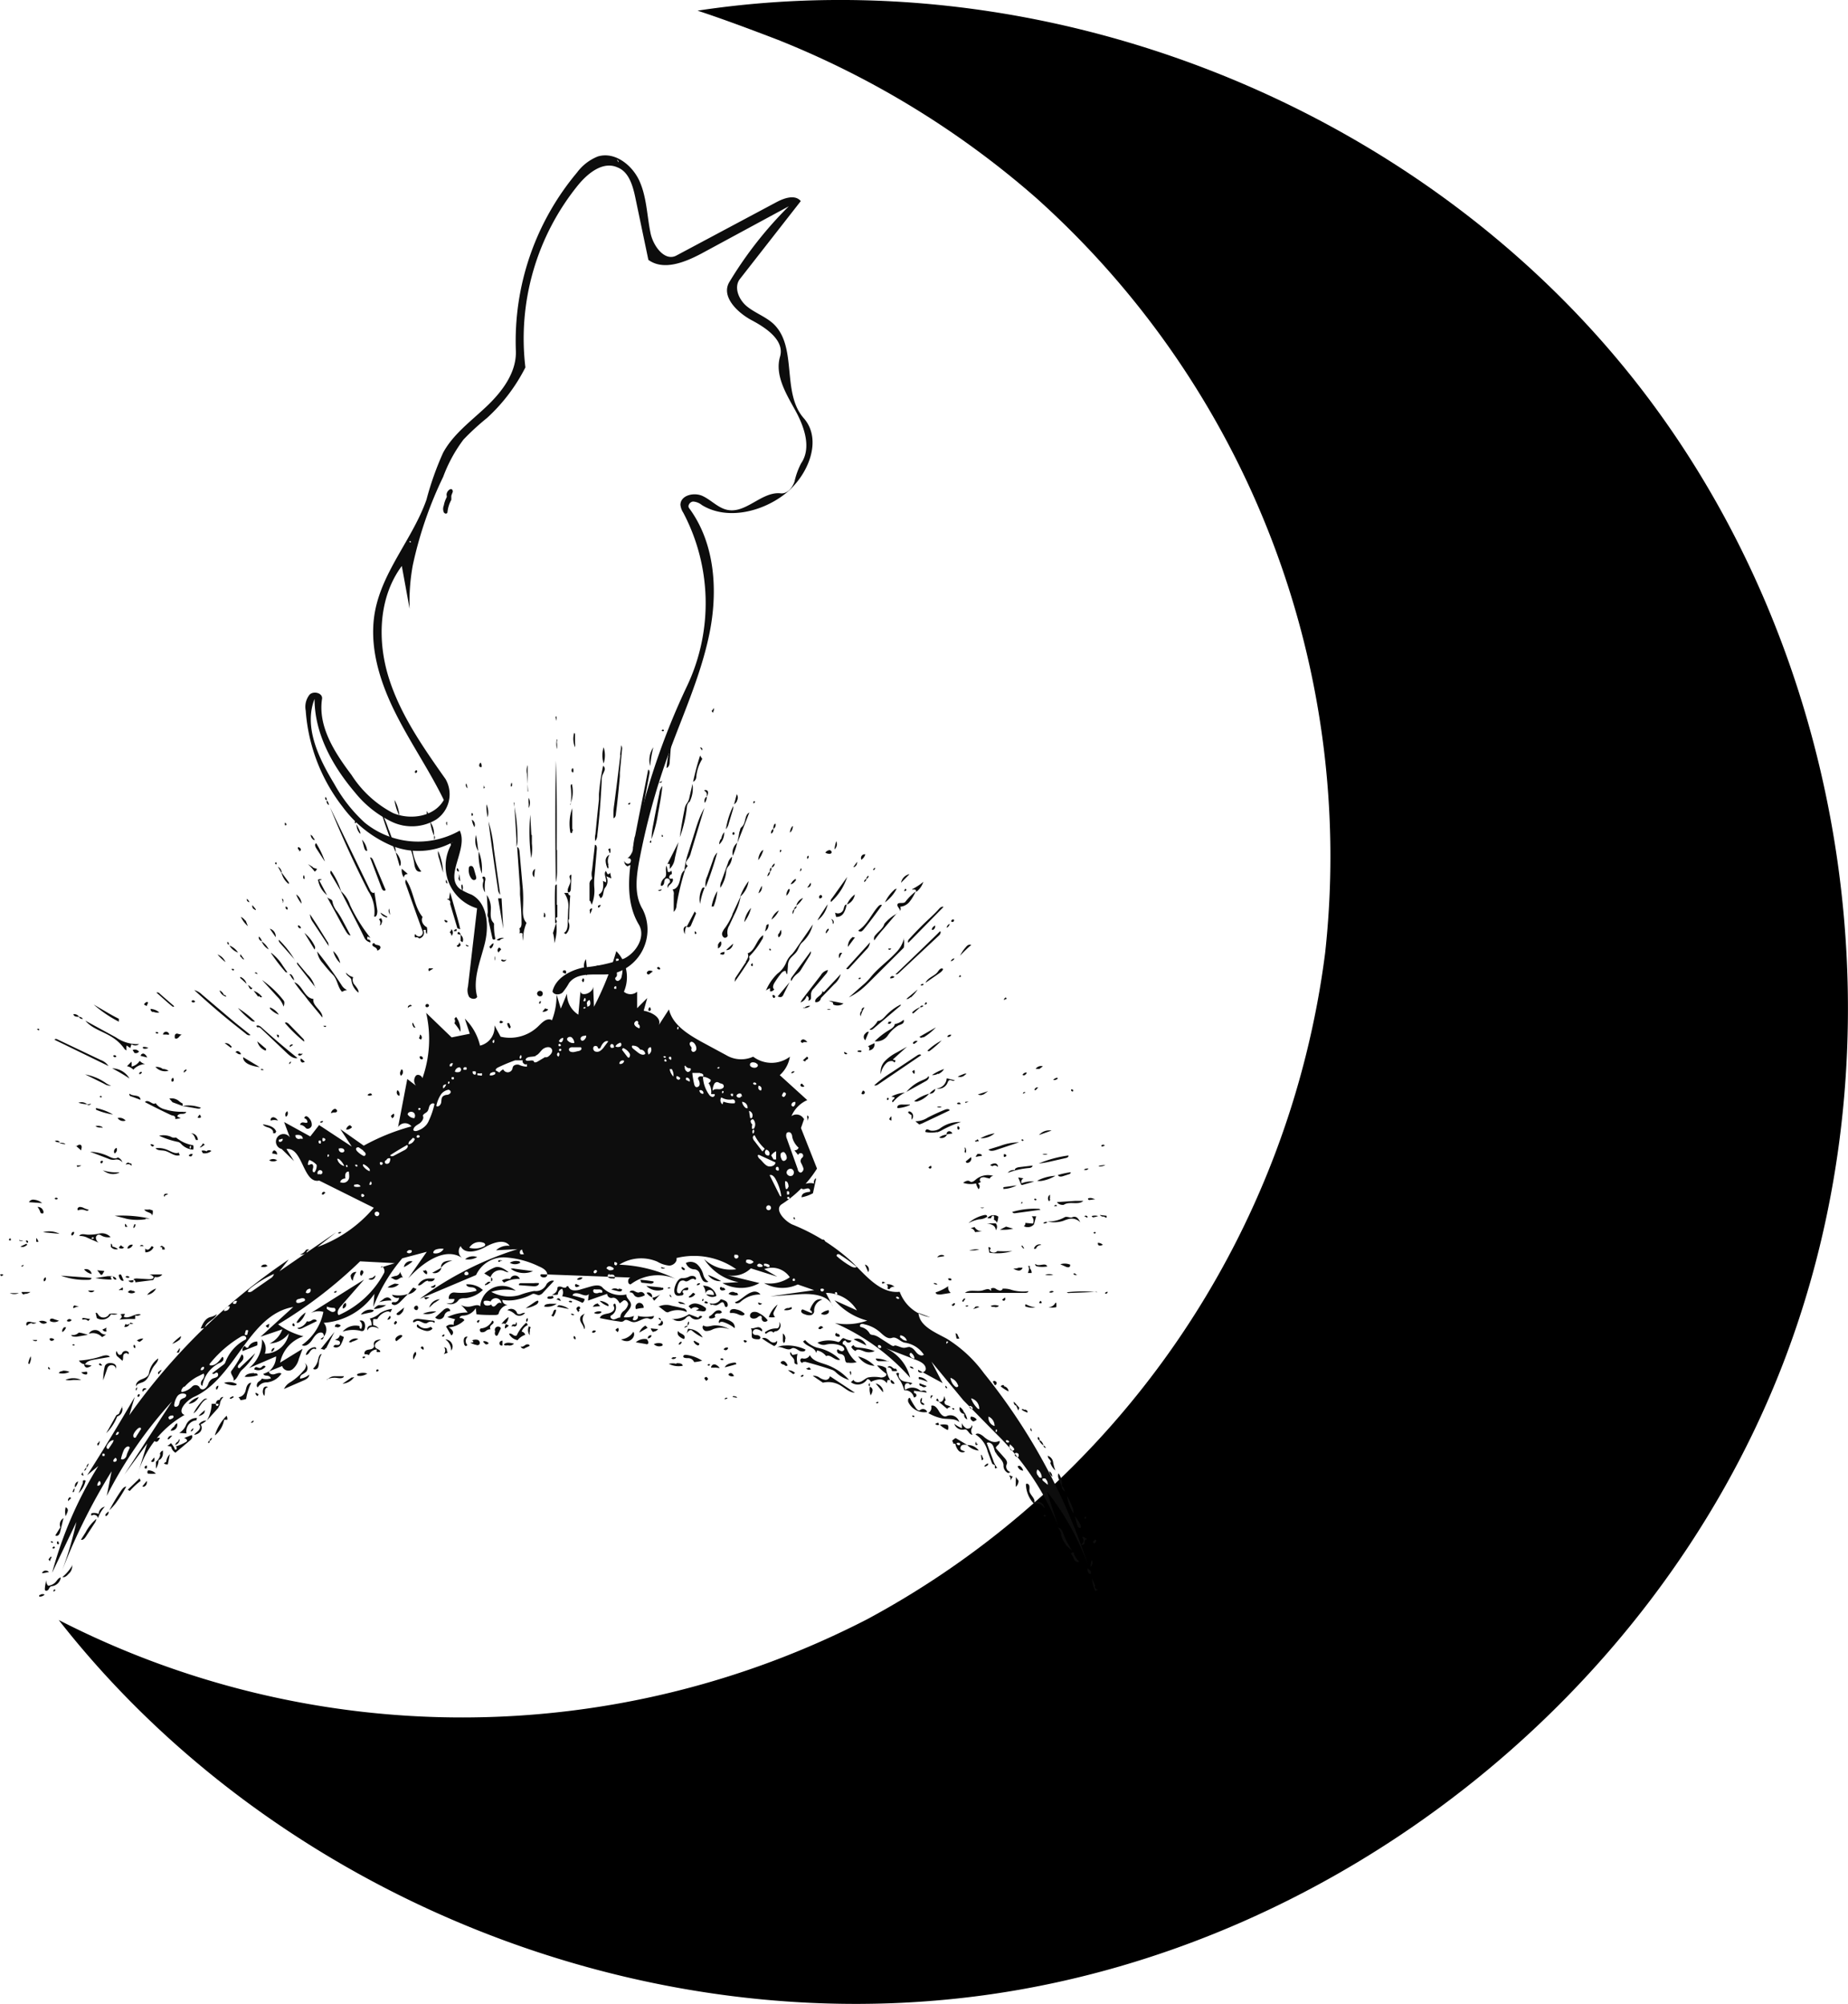<?xml version="1.0" encoding="UTF-8"?> <svg xmlns="http://www.w3.org/2000/svg" viewBox="0 0 182.13 197.49"> <defs> <style>.cls-1{fill:#0d0d0d;}</style> </defs> <title>Asset 2sml</title> <g id="Layer_2" data-name="Layer 2"> <g id="Layer_11" data-name="Layer 11"> <g id="Shape_11" data-name="Shape 11"> <path d="M102.1,19.49A88.23,88.23,0,0,0,76.68,3.93c-2.61-1-5.27-2-7.93-2.88,34.18-5.19,70.65,9.14,92.16,36.2s27.26,65.81,14.5,97.95-43.51,56.4-77.73,61.34S27.1,186.88,5.79,159.66a87.13,87.13,0,0,0,79.68-.08A87.11,87.11,0,0,0,130.6,93.91,87.15,87.15,0,0,0,102.1,19.49Z"></path> </g> </g> <g id="Draw_Layer" data-name="Draw Layer"> <path class="cls-1" d="M44.23,130.83a.9.9,0,0,1,.38.34.32.32,0,0,1-.13.44l-.52-.87a.73.73,0,0,1,.76-.16.73.73,0,0,1,.14-.56l-.77-.21a4.47,4.47,0,0,1,2-.46,4.27,4.27,0,0,0-.67-.74,1.45,1.45,0,0,0,1,.14c.32-.07.7-.23.91,0a2.16,2.16,0,0,1,3.5-1.55,4.7,4.7,0,0,0-2.41.12,3.71,3.71,0,0,0,2.77.32,8.34,8.34,0,0,1,1.46-.41,1.15,1.15,0,0,0,1.23-.7c.18-.21.47-.4.72-.29l-1.07,1.14a.68.68,0,0,1-.41.26c-.23,0-.47-.21-.67-.1a5.34,5.34,0,0,1-1.38.51,3.78,3.78,0,0,1-1.57.06.5.5,0,0,0,.55.48,1.2,1.2,0,0,0-.9.84c0,.14-.22.17-.36.17-.61,0-1.22,0-1.83-.07l-.07-.61a1.52,1.52,0,0,1-1.26.74c-.17,0-.42.14-.29.25a.41.41,0,0,1,.43.2,2.46,2.46,0,0,1-1.55.71Zm3.51-2.63c-.15.12-.05.39.13.45a.74.74,0,0,0,.56-.09c0,.14.15.24.28.19s.22-.19.33-.28.3-.13.38,0a.56.56,0,0,0-1.07-.2,1.06,1.06,0,0,0-.61-.06ZM56,126.76a.62.62,0,0,0,.54.41,1.73,1.73,0,0,0,.71-.1l1-.29c.4-.11.92-.19,1.16.15a2.54,2.54,0,0,0,2.33.64c-.06.33.34.56.43.88.14.51-.51.87-.69,1.37a2.17,2.17,0,0,0,1-.13l-.12.36c.2.22.64-.11.49-.36a3.75,3.75,0,0,0,1.6,0,.32.32,0,0,1-.44.29c-.53-.28-1.13.46-1.71.3-.28-.07-.6-.33-.79-.12a.47.47,0,0,1-.45.08c-.65-.09-1.3-.2-1.94-.34.08-.31.48-.39.79-.45s.7-.27.62-.59c0-.08-.08-.16-.07-.25s.12-.17.18-.1a.89.89,0,0,1-.4,1.13c-.2.1,0,.42.26.39s.41-.2.63-.18a.83.83,0,0,1,.35-.66,1.13,1.13,0,0,0,.42-.64c0-.25-.3-.52-.49-.35l-.33.25c-.16-.29-.42-.63-.74-.54a.41.41,0,0,1-.5-.4l-1.3.46-.59.21.08-.65c-.18.25-.56.1-.83,0s-.73-.15-.77.15a12.15,12.15,0,0,1,1.18.33.43.43,0,0,1-.21.39,7.19,7.19,0,0,0-2-.65.81.81,0,0,0,0-.74.61.61,0,0,0-.42.57,1.22,1.22,0,0,1-.6,0,.67.67,0,0,0,.56-.64c0-.18.29-.17.46-.09s.45.1.45-.09Zm3,.64h.31c.08,0,.06-.19,0-.25a.53.53,0,0,0-.28-.07h-.35a.2.2,0,0,0-.15,0c-.12.07-.07.28.05.34a.61.61,0,0,0,.42,0l0,0ZM37.19,89.77c0,.26-.07.65-.31.56a3.65,3.65,0,0,0-.59-2.51c-1.37-2.69-2.63-5.45-3.76-8.25l1.45,3,2.53,5.22c.08.16.35.31.39.13l.29,1.85ZM98.1,143.13c-.11-.22-.13-.47-.25-.68s-.41-.37-.6-.23l.62,1.66a2.24,2.24,0,0,0,.41.78l-.21.06a.42.42,0,0,1,0-.29l-.28-.17-.44-1.18a2.78,2.78,0,0,0-1.21-1.71c.21-.2.54,0,.76.17a2.45,2.45,0,0,0,.72.48,1,1,0,0,0,.85,0c.15,0,0,.28-.09.37s-.31.25-.2.37l.8.9c.17.18.35.44.23.66a.55.55,0,0,0,.37.75l-.2.11a.78.78,0,0,1-.48-.76c0-.5-.54-.81-.76-1.26Zm-53.87-15.2a.52.52,0,0,1,.57-.55,5.64,5.64,0,0,0,2.16-.17c0-.21-.25-.33-.47-.34s-.52-.07-.54-.29a2.23,2.23,0,0,1,1.38.35l.26.2a3,3,0,0,1-1.67.81c-.27,0-.6,0-.74.2a.91.91,0,0,1-1.19.28,1.16,1.16,0,0,0,.52,0,.39.39,0,0,0,.27-.4l-.55,0Zm40.2,6.32a2.12,2.12,0,0,1-.83.05l-.15,0c-.23-.13-.12-.5-.29-.69s-.34-.14-.51-.22-.23-.38-.05-.41a.73.73,0,0,0,.32.18.25.25,0,0,0,.29-.17c0-.15-.12-.26-.25-.33a2.42,2.42,0,0,0-1.57-.14.88.88,0,0,1-.82-.2,2.9,2.9,0,0,1,2-.07c.24.08.36-.43.6-.36a2.12,2.12,0,0,0,.75.23.31.31,0,0,1-.58,0,.26.26,0,0,0-.27.36c.23.06.33.32.43.54a3.27,3.27,0,0,0,1,1.29ZM62.57,82.5l.08-.41L63,80.3l.57-2.85.31-1.59c.14,0,.15.22.13.37l-.75,4a24.09,24.09,0,0,0-.44,3,.84.84,0,0,0-.44.45,9.19,9.19,0,0,1,.19-1.28ZM51.48,92a.26.26,0,0,0-.3,0,.62.62,0,0,0,0-.5c.2-.09.23-.36.22-.58,0-.92-.08-1.85-.15-2.77l0-.61-.28-4.06c.17.05.21.27.23.45l.29,3.25a13.1,13.1,0,0,1,.07,1.77c0,.7-.15,1.5.33,2a4.16,4.16,0,0,0-.33,1.77,2.1,2.1,0,0,1-.05-.75Zm26,3.76c-.09-.17-.34,0-.46.13a9,9,0,0,0-.71,1c-.12.2-.2.52,0,.6a.41.41,0,0,1-.42.21l0-.31a2,2,0,0,0-.4.23,4.92,4.92,0,0,1,1.14-1.67,2.54,2.54,0,0,0,.85-1.09,2.28,2.28,0,0,1,.6-.85,7.52,7.52,0,0,0,.47-.64l1.56-2.26a3.44,3.44,0,0,1-1.06,1.78c-.26.23-.33.61-.54.91s-.62.54-.77.91a1.48,1.48,0,0,0-.09.51l-.06.78c-.11,0-.1-.17-.16-.27ZM23,136.09c.17-.32-.41-.73-.18-1a10,10,0,0,0,1-1.61c.19.07.21.36.11.54s-.29.31-.41.48-.1.29,0,.32.13,0,.18-.08l1.45-1.37A6,6,0,0,1,23.86,135c-.36.32-.44.94-.9,1.09ZM89.07,92.47a2.42,2.42,0,0,1,0,.93l-3.29,3.28a11.92,11.92,0,0,1-.9.84,7,7,0,0,1-1.22.78l1.3-1.15a6.28,6.28,0,0,0,.82-.81c.73-.92,1.72-1.6,2.52-2.46a3,3,0,0,0,.8-1.41ZM54.9,83.74v2a5.08,5.08,0,0,1-.12,1.23q-.09-6,0-12c.12,2.94.1,5.88.09,8.83ZM41.33,92.52a.31.31,0,0,0-.39-.12.24.24,0,0,1,0-.35.39.39,0,0,0,.48.22.4.4,0,0,0,.23-.49l-.48-1.33-.07-.19L40,87.16a.58.58,0,0,1,0-.48c.78,1.11.79,2.65,1.65,3.7-.21.35.06.83.42,1a1.68,1.68,0,0,1,0,.67.38.38,0,0,1-.09-.37.23.23,0,0,0-.25,0,.57.57,0,0,1-.42.81ZM58.1,88.78l0-1.61a.62.62,0,0,1,.08-.36c.07-.1.21-.19.17-.3a1.58,1.58,0,0,1,0-.75l.28-2.5c.18,0,.21.27.19.45l-.24,2.77a5.79,5.79,0,0,0,0,1.1,3.73,3.73,0,0,1-.26,1.58l-.16-.38Zm20.95,45.08a.62.62,0,0,0,.77-.31c.25.55.93.71,1.49.9a5.26,5.26,0,0,1,1.08.49A5,5,0,0,1,83.68,136a3.15,3.15,0,0,1-1.32-.77A1,1,0,0,0,82,135c-.86-.29-1.74-.55-2.61-.78-.14,0-.35,0-.32.13-.09-.07-.19-.15-.2-.26s.09-.25.19-.21ZM87.48,136l-.09.32a.77.77,0,0,0-.73-.37,2.26,2.26,0,0,0-.83.24.43.43,0,0,0-.35-.28,1.1,1.1,0,0,1-1.62.31l.26-.23c.1.25.46.28.71.18s.45-.31.7-.41a3.35,3.35,0,0,1,1.3,0c.25,0,.58-.13.52-.37a5.38,5.38,0,0,1-.91-.81,1.47,1.47,0,0,1,.89.25,2.77,2.77,0,0,0,.4,1.17l-.25,0ZM61.11,74.45l.12-1a.66.66,0,0,1,.07.44l-.21,2.25,0,.37c-.11,1.24-.23,2.47-.39,3.7,0,.17-.07.37-.23.43a5.93,5.93,0,0,1,.06-1.33l.25-1.94.37-3Zm-2.43,8.46a1.42,1.42,0,0,1,0-.68l.15-1.53.2-1.92,0-.53a21.41,21.41,0,0,1,.41-2.78.39.39,0,0,1,.14.46,5,5,0,0,1-.21.48,1.81,1.81,0,0,0-.07.52c-.08,1.79-.22,3.57-.43,5.35a1.06,1.06,0,0,1-.21.63ZM98.87,127a2.42,2.42,0,0,1,.88.14,4.11,4.11,0,0,0,1.6.11c0,.14-.22.17-.36.17H99.67l-2.25,0-2.32,0c.47-.38,1.18-.09,1.76-.25a3.31,3.31,0,0,1,.42-.12.36.36,0,0,1,.37.17.2.2,0,0,0,0-.22.47.47,0,0,1,.47,0,1,1,0,0,0,.44.19c.17,0,.34-.17.26-.31Zm-7.1,11.55c.32-.13.6.23.76.52s.47.64.77.49a.9.9,0,0,1,1.24.6c-.4-.38-1-.28-1.58-.35a4.5,4.5,0,0,1-1.48-.55.61.61,0,0,0,.29-.71ZM19.16,97.58a1.74,1.74,0,0,1,.75.44L22.24,100l.94.79L24.69,102c-.16.08-.34,0-.48-.14l-1.16-.92c-1.34-1.07-2.63-2.19-3.89-3.35Zm-6.3,5.72-.38-.26a.9.9,0,0,0,0,.46c-.1,0-.18-.07-.23-.15A4.18,4.18,0,0,0,11,102.19c-.86-.55-1.94-.81-2.59-1.6l.84.46,2.18,1.19a3.68,3.68,0,0,0,2.28.66.59.59,0,0,1-.75,0l-.11.35ZM36.17,92.61a.24.24,0,0,1,.34.27.84.84,0,0,1-.61-.49c-.17-.36-.36-.72-.54-1.09l-1.79-3.5a3.17,3.17,0,0,1,.94,1.42,16.23,16.23,0,0,0,2,3.21l-.28-.13a.37.37,0,0,0,0,.31Zm12.39-1.74c.06.06.14.13.13.22a5.73,5.73,0,0,0,.13,1.43.16.16,0,0,1-.28,0l-.4-1.81c0-.13,0-.26-.07-.38s0-.31,0-.47l-.09-1.65a2.31,2.31,0,0,1,.4,1.24c0,.5-.12,1.08.22,1.45Zm-19,45a1.71,1.71,0,0,0,.92-.4c0,.26-.25.44-.49.55l-2,.87a1.51,1.51,0,0,1,.63-.67,5.28,5.28,0,0,0,1.26-1.1.93.93,0,0,0,.27-.44.34.34,0,0,0-.24-.4.58.58,0,0,1,.27.91,2.16,2.16,0,0,1-.4.27.42.42,0,0,0-.21.41ZM90.78,104l-4.16,2.83c-.14.1-.31.2-.46.13a12.67,12.67,0,0,1,1.73-1.28L90.42,104c.12-.08.31-.13.36,0ZM26.67,135.9c.06-.16-.13-.28-.29-.31s-.36,0-.43-.19a3.64,3.64,0,0,0,.57-.25c-.05.23.29.35.53.28s.49-.19.69-.06a2,2,0,0,1-1.42.87,1,1,0,0,0-.91.49c-.17-.08-.1-.35,0-.48s.34-.21.39-.39a1.47,1.47,0,0,0,.83,0Zm40.83-9.65a.43.43,0,0,0-.55.12,1.43,1.43,0,0,0-.2.58.63.63,0,0,0,0,.41c.08.12.29.15.35,0a.8.8,0,0,1,.66-.47c.12,0,.08.22,0,.26a1.94,1.94,0,0,1-.34,0c-.12,0-.21.19-.11.25a.15.15,0,0,1,0,.22.41.41,0,0,1-.24.06.76.76,0,0,1-.37,0c-.34-.16-.27-.66-.14-1s.37-.76.73-.71a1.44,1.44,0,0,0,.68-.18c.22-.08.54-.06.62.16a.13.13,0,0,1-.1.18c-.09-.16-.33-.1-.49,0s-.35.22-.5.12ZM88.65,136l-.33-.62a.18.18,0,0,1,.3,0c-.16.27.09.62.39.73s.63.1.92.21l-.26.18c0-.2-.32-.24-.44-.08a.57.57,0,0,0,0,.55,1.19,1.19,0,0,1,1.45.07c.1.09.25,0,.37,0s.3.08.26.2l-1.23-.18,0,.23a.23.23,0,0,1,.24.23.22.22,0,0,1-.26.19.87.87,0,0,0-.94-.69,3.57,3.57,0,0,0-.43-1ZM67.6,124.47a1,1,0,0,1,1.14.16,2.15,2.15,0,0,1,.59,1.06,1.14,1.14,0,0,0,.49.63.45.45,0,0,1-.59-.18,2.92,2.92,0,0,1-.27-.63.59.59,0,0,0-.5-.41.91.91,0,0,1-.86-.63Zm-2.71,4.31a1.76,1.76,0,0,1,1.32-.09c.36.07.72.15,1.07.24.19,0,.44.18.39.37a2.23,2.23,0,0,0-1.76,0c-.13.08-.29,0-.41-.1l-.61-.47Zm1.45-41.13c.39-.06.58-.51.67-.9s.16-.83.5-1a25.85,25.85,0,0,0-.83,3.45.94.94,0,0,1-.28.67l0-1.68a.68.68,0,0,0-.11-.51Zm15.08,46a1.54,1.54,0,0,0-.89-.56l-.1.26c-.07-.59-1-.63-1.28-1.15l.2-.13a2.55,2.55,0,0,0,1.2.75A4.53,4.53,0,0,1,82.8,134c-.46.19-1-.61-1.38-.34ZM67.79,85.31l-.34.48a8,8,0,0,1,.4-1.81l.63-2c.11-.37.23-.74.36-1.1a8.33,8.33,0,0,1,.58-1.25l-.27.89L68.1,84a1.77,1.77,0,0,1-.27.63,1.46,1.46,0,0,0-.22.35c0,.13,0,.31.18.32ZM17.5,110.05l.31.16-.54.08a.26.26,0,0,0-.21-.34.88.88,0,0,1-.3-.1c-.83-.39-1.65-.8-2.47-1.23.1-.18.36-.09.52,0s.4.25.52.09a1.53,1.53,0,0,0,.92.62,5.48,5.48,0,0,0,1.75.24.93.93,0,0,0,.34,0c0,.19-.28.21-.47.21s-.44.11-.37.29ZM48.65,83.51l.28,2,.37,2.67a.94.94,0,0,1-.23-.59c-.34-2.21-.64-4.42-.93-6.63a12.56,12.56,0,0,1,.51,2.51ZM79.5,98.14a.91.91,0,0,1-.6.65,2.14,2.14,0,0,1,.25-.41l1.74-2.26a1.07,1.07,0,0,1,.7-.52.7.7,0,0,1-.21.42l-1.18,1.4a.85.85,0,0,0-.27.52c0,.14,0,.28,0,.42s-.16.3-.28.23a.28.28,0,0,0-.2-.45ZM88.28,96l2.9-2.79.54-.53c.31-.29.61-.59.91-.89.15,0,.05.27-.06.38l-4,3.74c-.09.08-.23.17-.33.09Zm-23-18.53c-.06.6-.15,1.19-.26,1.78l-.18,1a12.68,12.68,0,0,1-.63,2.44,7.55,7.55,0,0,1,.17-1.42c.19-1.05.4-2.09.61-3.12a1.3,1.3,0,0,1,.29-.69Zm8.23,17.28c.16-.23.32-.54.17-.79.76-.26.85-1.36,1.53-1.79a.62.62,0,0,1-.14.48,7.51,7.51,0,0,1-1.21,1.59c-.07,0,0,.16,0,.25a.49.49,0,0,1-.11.28q-.63,1-1.35,2l.06-.37,1.06-1.6Zm-39.8,3c-.44-.46-.45-1.22-.9-1.68s-.68-.75-1-1.15a2.1,2.1,0,0,1-.55-1.15,39.8,39.8,0,0,1,2.43,3.36,1.17,1.17,0,0,0,.52.44,1.31,1.31,0,0,0-.5.18Zm46.41,37.84a1,1,0,0,1,.62.16,1.32,1.32,0,0,0,.59.24.42.42,0,0,0,.46-.36l2.46,1.62c-.56,0-1-.48-1.49-.75a2.34,2.34,0,0,0-1.66-.23l-1-.68ZM25.43,101.3l-.18-.18c.16-.13.39,0,.54.15q1.73,1.56,3.53,3c-.36.1-.71-.18-1-.44l-2.58-2.45c-.09-.09-.22-.18-.33-.13Zm55,14.86-.31,1.44A3.91,3.91,0,0,1,79,118a.42.42,0,0,1,.25-.41,1.41,1.41,0,0,1,.5-.12c.17,0,.09-.31-.07-.34s-.32.06-.49.07-.36-.18-.25-.3l.1-.07a1.58,1.58,0,0,1,1.19-.19.49.49,0,0,1,.15-.5ZM5.73,102.47l4.2,2a1.55,1.55,0,0,1,.76.59l-5.3-2.58c0-.13.22-.1.34,0ZM67.9,79.05a.93.93,0,0,0-.19.37A12.15,12.15,0,0,1,67,82.51c.12-.92.28-1.84.47-2.76a1.23,1.23,0,0,1,.23-.58,1.44,1.44,0,0,0,.25-.61l.3-1.3a2.94,2.94,0,0,1-.3,1.79ZM17.36,112.11a3.44,3.44,0,0,0,1.68.76.79.79,0,0,1,0,.43,1.75,1.75,0,0,1-1.15-.52.7.7,0,0,0-.31-.23,8.29,8.29,0,0,1-1.9-.62,1.93,1.93,0,0,1,1.14.09.67.67,0,0,0,.51.09Zm1.44.82c-.1,0-.14.15-.08.24s.14-.14.09-.24ZM44.25,88.59l.11-.66.53,1.87c.17.59.34,1.18.47,1.78l-.28-.09-.72-2.42a.31.31,0,0,0-.31-.42.21.21,0,0,1,.2-.06Zm27.92,1.53L73,88.33a6.36,6.36,0,0,1-.61,1.78l-.52,1.11a1.26,1.26,0,0,0-.16.92c.06.18-.2.35-.37.25a.43.43,0,0,1-.15-.5,1.9,1.9,0,0,1,.3-.49,6.6,6.6,0,0,0,.7-1.28Zm16.89,10.39a.31.31,0,0,1-.11.37,1.36,1.36,0,0,1-.39.17,3.4,3.4,0,0,0-1.06,1,1.36,1.36,0,0,1-1.29.57,7.31,7.31,0,0,1,1.43-1.11c.24-.14.51-.31.54-.58a1.87,1.87,0,0,0,.88-.43Zm1.53,10.31-.38-.32a2.15,2.15,0,0,0,1.21-.35c.56-.29,1.13-.55,1.72-.79.16-.06.4-.1.46.07l-1.45.69-1.06.5a2.37,2.37,0,0,1-.5.2ZM92.52,89.6c.12-.14.3-.3.47-.22-1.16,1.18-2.31,2.36-3.47,3.53-.09-.13,0-.3.13-.42.53-.58,1.07-1.14,1.64-1.68.42-.4.85-.78,1.23-1.21ZM30,98.09a13.58,13.58,0,0,1-1-1.29c.81.27,1,1.57,1.89,1.65-.14.69.92,1.13.89,1.83a1.63,1.63,0,0,1-.17-.2l-1.2-1.45L30,98.09Zm51-.38.21.05L82.86,96a2,2,0,0,1-.64,1l-1.31,1.36a.47.47,0,0,1-.56.4c-.13-.46.83-.68.68-1.13Zm-71.14,24c-.17-.11-.4.07-.41.26a.65.65,0,0,0,.27.5L8.65,122a1.67,1.67,0,0,0-.84-.19c.14-.26.51-.16.8-.13a4.84,4.84,0,0,0,1.19-.11,1.16,1.16,0,0,1,1.1.35,1.33,1.33,0,0,1-1-.21Zm-.81.37c.09,0,.23,0,.18-.1s-.26,0-.19.12v0Zm23.17-33.7c.11.22.52.22.54.46a2.16,2.16,0,0,0,.47,1,8.25,8.25,0,0,1,.6,1l.72,1.35c-.2,0-.33-.2-.44-.37-.32-.54-.62-1.09-.91-1.64l-1-1.83ZM35.56,131a.58.58,0,0,0-.13-.83.37.37,0,0,1,.5.21.89.89,0,0,1,0,.6.42.42,0,0,1-.11.17.39.39,0,0,1-.32,0,3.18,3.18,0,0,0-1.73.09,1.66,1.66,0,0,1,1.67-.55l0,.18a.37.37,0,0,0,.2.12ZM17.21,142.84a.14.14,0,0,0,.17,0,.21.21,0,0,0-.05-.29,5.07,5.07,0,0,0,1-.44.27.27,0,0,0,.08-.07c.09-.13-.11-.28-.26-.32l.74-.29c.16.16,0,.42-.2.56l-1.4,1.18a.93.93,0,0,1-.43-.61l-.37-.06a1.08,1.08,0,0,0,.35-.28,2.11,2.11,0,0,1,.39.58ZM88,104.41a.23.23,0,0,0,.22.06.17.17,0,0,1-.09.24c-.12-.24-.5-.14-.7,0a1.85,1.85,0,0,0-.62,1.16,1.51,1.51,0,0,1,.42-1.31,4.42,4.42,0,0,1,1.16-.84l1-.56L88,104.41Zm8.38,12.23a.35.35,0,0,1,.06.56,1.94,1.94,0,0,1-.25-.57,2.29,2.29,0,0,1-1.27-.06c.2-.15.48-.29.67-.14s.43-.05.6-.2a1.86,1.86,0,0,1,1.71-.34.41.41,0,0,0-.35.26l-.37-.08a.64.64,0,0,0-.49,0c-.15.08-.19.34,0,.41l-.28.14ZM52,130.6a1.11,1.11,0,0,0-.59.63.47.47,0,0,1,.36.32,1.64,1.64,0,0,0-.76.53,1.2,1.2,0,0,1-.84-.61c.1-.1.28,0,.4.09s.32.15.38,0a3.71,3.71,0,0,1,.91-1.2.37.37,0,0,1,.14.22Zm-30.44,8.1L20.39,140a3.54,3.54,0,0,0,.47-1.65l.44,0a.13.13,0,1,0,.21,0l-.21,0a.31.31,0,0,1,.36-.38.32.32,0,0,1,.36-.29,1.12,1.12,0,0,0-.35.71.58.58,0,0,1-.15.29Zm-7.21-18.54a5.37,5.37,0,0,1-1.65,0,2.74,2.74,0,0,1-.39-.09l-1-.25a12.63,12.63,0,0,1,3.47.28l-.44,0Zm65.48,8.92a2.35,2.35,0,0,1,.42-.76.76.76,0,0,1,.79-.25,2.06,2.06,0,0,0-.33.17,1.13,1.13,0,0,0-.47,1,.42.42,0,0,1-.37.38,1.11,1.11,0,0,1-.57-.1.55.55,0,0,1-.31-.19c-.07-.11,0-.29.13-.28l.9.38a.26.26,0,0,0-.19-.31ZM38,87.69c0,.1-.16.11-.24.06a.54.54,0,0,1-.16-.25l-1.13-3c.16,0,.26.16.32.31L38,87.69Zm54.33,23.88a2.62,2.62,0,0,1-1.08,0h0c-.13,0,0-.26.09-.27s.25.07.37.12a1.29,1.29,0,0,0,1-.26,3.16,3.16,0,0,1,2-.58,10.7,10.7,0,0,0-1.81.77,2.71,2.71,0,0,1-.52.24ZM93.84,142a1,1,0,0,1,.35-.27l1.16.69a.88.88,0,0,0-.51,0,.32.32,0,0,0-.15.43c.1.12.3.11.42.22a.53.53,0,0,1-.66-.13,1.43,1.43,0,0,1-.3-.66l-.2,0a.44.44,0,0,0-.11-.27Zm.77.43,0-.2a.33.33,0,0,0-.33,0,.21.21,0,0,0,.28.19ZM56,89.61A2.21,2.21,0,0,0,55.6,88H56a.26.26,0,0,0,.2.26c-.06.77-.1,1.54-.1,2.31-.13.11-.07.32,0,.49a1.08,1.08,0,0,1-.33,1l-.2-.12c.31-.14.37-.55.38-.88L56,89.61ZM8.34,134.46a.78.78,0,0,1-.56-.37,8.73,8.73,0,0,0,2.21-.42c.29-.1.67-.18.84.06L9.26,134c-.34.06-.74.17-.88.48l.64.09a.76.76,0,0,1-.44.21c-.17,0-.33-.19-.24-.34Zm29-3.5a1.16,1.16,0,0,0-.62-.19.51.51,0,0,0-.5.35.36.36,0,0,1,.4-.48,1,1,0,0,0-.18-.69,2.2,2.2,0,0,0,1-.53,2.92,2.92,0,0,1,1.21-.42l-.2.37c0-.13-.23-.14-.37-.1a1.56,1.56,0,0,0-.9.73h-.39a1.8,1.8,0,0,0,0,.61.79.79,0,0,1,.55.35Zm37.47-1.54a2.5,2.5,0,0,1,.85.7.33.33,0,0,1-.41.12.33.33,0,0,1-.17-.39c0-.09-.08-.18-.17-.16a.52.52,0,0,0-.25.14c-.23.18-.66.18-.74-.1a.38.38,0,0,1,.32-.43.79.79,0,0,1,.57.12Zm-61.48-3a.24.24,0,0,0-.18-.31c.07-.11.23-.11.36-.11l1.17.07c.19,0,.44,0,.46-.22a.75.75,0,0,0-.44-.25l1.3,0a.72.72,0,0,1-.74.25l-.16.3-1.77.23ZM66,86.58a.42.42,0,0,0,.27,0c.13.14,0,.37-.13.5s-.33.27-.32.46A.44.44,0,0,1,66,87a.29.29,0,0,0-.07-.36.28.28,0,0,0-.37,0c-.1.11-.08.28-.12.43s-.2.3-.32.2a1,1,0,0,1,.37-.75c.33-.26,0-.85.21-1.2l.12.6a.24.24,0,0,0,.33-.13.58.58,0,0,1,.05.37.3.3,0,0,0-.23.39ZM47.74,125.49a4.92,4.92,0,0,1,1-.57c.48-.19,1,.15,1.39.47-.17,0-.33-.08-.49-.15a1,1,0,0,0-1.29.63c-.22-.12-.43-.25-.64-.38Zm38-24.07a2.24,2.24,0,0,0,.76-.8c.31,0,.55-.25.76-.48A5.17,5.17,0,0,1,88.77,99c0,.07,0,.14-.11.19l-2.57,2.18c-.11.1-.3.19-.39.07ZM86.93,89.2c-.58.82-1.18,1.62-1.81,2.4a.72.72,0,0,1-.25.21c-.11,0-.25,0-.27-.12.89-.56,1.3-1.66,2-2.41.08-.07.2-.15.29-.08ZM68.9,129a.54.54,0,0,0-.78,0l-.26-.26a.87.87,0,0,1,.81-.26,1.87,1.87,0,0,1,.8.36.29.29,0,0,1,.11.11c0,.1,0,.22-.13.27a.58.58,0,0,1-.32,0l-.55-.06.32-.17ZM65.78,85.15,66.87,83l-.36,1.58a1.76,1.76,0,0,1-.5,1.05l0-.47a.36.36,0,0,0-.25,0ZM38.32,81.77c.19.52.38,1,.55,1.57A1.29,1.29,0,0,1,39,84,40,40,0,0,1,37.56,80a10.66,10.66,0,0,1,.76,1.81Zm16.61,7.4c0,.41,0,.83,0,1.24-.07-.06-.16.06-.15.15s.09.17.1.26-.11.2-.17.13c0-1.19-.06-2.38,0-3.56,0-.11.08-.26.17-.21l0,2ZM71.86,131a2.18,2.18,0,0,0-1.59,0,1.42,1.42,0,0,1-.71.18c-.25-.05-.43-.4-.23-.55.28.2.65.05,1,0a2.75,2.75,0,0,1,1.54.37ZM30.3,110.59a.4.4,0,0,0-.31-.38c0-.11.09-.21.21-.2a.48.48,0,0,1,.27.2.91.91,0,0,1,.25.72c-.06.26-.43.43-.6.22a.86.86,0,0,0-.54-.3c0-.14.15-.24.29-.23s.32.08.43,0ZM66.24,130a3,3,0,0,0,1.67-.48l.94.35c0-.18.29-.26.35-.1a.74.74,0,0,1-1.15,0c-.12-.16-.36,0-.5.18a1,1,0,0,1-1.31,0Zm-6.11-44,.12.57-.5-.21a1,1,0,0,1-.09,1.1c-.27.3-.11.91-.48,1.06L59,88.16a.77.77,0,0,0,.42-.59,2.11,2.11,0,0,0,0-.75l.3.14c.1-.37-.29-.85,0-1.12l.15.3c.13.06.26-.09.31-.22ZM79.38,133c0,.26-.44.23-.66.09s-.5-.33-.72-.18c-.41.28-1-.31-1.45-.11a1.68,1.68,0,0,1,.76-.19,4.21,4.21,0,0,1,2.07.39Zm4.51-.24a.57.57,0,0,1,.26-.2c0,.18.27.23.46.25a5.86,5.86,0,0,1,1.6.34,1.33,1.33,0,0,1-1.12,0c-.26-.1-.64-.26-.77,0a.86.86,0,0,1-.43-.43Zm19,15.84a.87.87,0,0,0-1-.41,2.89,2.89,0,0,1-.78-1.92c.12-.11.31,0,.34.19s0,.31,0,.47c.06.42.6.73.49,1.14a.7.7,0,0,1,1,.53Zm-60-18.76.77-.69a.77.77,0,0,1,.41-.23c.16,0,.34.15.28.3a.57.57,0,0,0-.56.44.53.53,0,0,1-.9.18ZM69.7,86.37l.57-1.61a1.65,1.65,0,0,1,.42-.74,34.27,34.27,0,0,1-1.14,3.42,1.75,1.75,0,0,1,.15-1.07ZM88.39,90,87.1,91.52a12.76,12.76,0,0,0-.93,1.16.47.47,0,0,1,.11-.52c.3-.38.76-.66.88-1.12a4.1,4.1,0,0,1,1.23-1ZM79.85,94.1,79,95.47a1.61,1.61,0,0,1-.21.3c-.11.12-.24.21-.35.31a1.76,1.76,0,0,0-.43.58c-.12,0-.06-.22,0-.32l1.9-2.59a.41.41,0,0,1-.08.35Zm-54,2.5a9.81,9.81,0,0,1,2.1,2c.13.16.06.41,0,.61a2.49,2.49,0,0,0-.64-1L25.84,96.6Zm-10.65,38c-.41.52-.5,1.35-1.11,1.61-.26.11-.63.16-.65.44-.13-.3.2-.59.51-.71s.68-.27.73-.59a2.2,2.2,0,0,1,.91-1.47c0,.28-.22.5-.39.72Zm70.17-41-1.71,1.86a.17.17,0,0,1-.26,0l2.34-2.58a1.12,1.12,0,0,1-.37.72Zm-46.72,34a2.89,2.89,0,0,0,1.57-.08l-.8.81c-.21.2-.54.41-.75.21-.09,0-.08-.16,0-.2a.57.57,0,0,1,.26,0,.46.46,0,0,0,.4-.45.58.58,0,0,1-.68-.25ZM52.42,82.29l0,.84a4.28,4.28,0,0,1-.07,1.43,19.05,19.05,0,0,1-.09-4.27l.11,2Zm20,46.05c.63-.19,1.06-.81,1.7-1a.71.71,0,0,1,.83.24,2.83,2.83,0,0,0-2,.75c-.17.12-.47.2-.51,0Zm16.29-39a.48.48,0,0,1,0,.45c0-.25-.35-.45-.25-.68s.61,0,.78-.25a5.51,5.51,0,0,1,1-1,4.34,4.34,0,0,1-.59,1,1.34,1.34,0,0,1-1,.51ZM6,125.72l2.19.16.81.06c.06.12-.14.2-.27.19A7,7,0,0,1,6,125.72ZM82,88.52c.5-.7,1-1.4,1.49-2.09a5.58,5.58,0,0,1-1.6,2.47c-.06-.13,0-.27.11-.38ZM37.1,133a.85.85,0,0,0-.74.56.51.51,0,0,0-.4-.08c-.11-.13,0-.34.16-.41s.33-.06.5-.12.3-.23.24-.38a.37.37,0,0,1,.18-.45,1.12,1.12,0,0,1,.51-.11,2.8,2.8,0,0,0-.46.3.39.39,0,0,0-.09.5c.15.17.54.22.46.44h-.32a.34.34,0,0,1,0-.24ZM74,130.9c.24.06.47-.08.7-.1s.53.24.37.42a.88.88,0,0,0-.58-.22c-.21,0-.4.29-.26.45s.29.11.45.14.34.19.23.32-.13.07-.2.08-.44,0-.57-.14.05-.68-.14-.95ZM49.43,88.5l.09,1.6.08,1.44-.51-3,.34,0Zm51,24.08-2.31.77c-.24.07-.54.13-.7-.06l1.16-.36a5.37,5.37,0,0,1,1.85-.35ZM89.68,137.79a9.26,9.26,0,0,0,.6,1c.1.14.28.29.41.17a.44.44,0,0,1,.69.2,1.75,1.75,0,0,1-1.87-1,.49.49,0,0,1,0-.26c0-.09.13-.16.21-.12ZM50.62,79.1A16.89,16.89,0,0,1,51,82.71a2.06,2.06,0,0,1-.1.75l0-.77-.22-3.59ZM23.5,137.7a.81.81,0,0,0,.64-.47c.09-.18.1-.4.18-.59s.24-.38.44-.36a5.46,5.46,0,0,0-.5,1.59,2.15,2.15,0,0,1-.56.12.72.72,0,0,0-.2-.29Zm8.91-44.45c-.1-.13-.18-.26-.27-.4L30.85,90.9a1.44,1.44,0,0,1-.3-.8l.7,1.07,1,1.61a.52.52,0,0,1,.11.47Zm74.07,27.22a1.22,1.22,0,0,0-1.09-.35,3.81,3.81,0,0,0-.57.19,2.83,2.83,0,0,1-1.58.07,3.22,3.22,0,0,0,1.69-.42c.23-.12.54.11.76,0a.45.45,0,0,1,.5.08,1.51,1.51,0,0,1,.29.45Zm-94.42-5.91a.71.71,0,0,0-.74-.27,1.06,1.06,0,0,1-.63-.09l-1.81-.69a4.5,4.5,0,0,1,1.8.44c.3.15.67.32.93.12a.69.69,0,0,1,.45.49Zm-1.28,34.28a18.76,18.76,0,0,1,1.16-1.94c.13-.18.28-.38.5-.39a14.15,14.15,0,0,1-1.07,1.69,7.1,7.1,0,0,1-.59.64Zm57.63-14.6a.63.63,0,0,0-.57-.39c-.2,0-.51,0-.5-.17s.24-.17.4-.14a3.76,3.76,0,0,1,1.46.56,3.54,3.54,0,0,1-.79.14ZM89.3,107.65a4,4,0,0,1,1.63-1.2c.22-.1.47-.18.57-.4.15.16-.06.39-.24.49l-2,1.11ZM72.41,130.9a3.45,3.45,0,0,0-1.08-.59c-.16-.06-.39-.06-.43.1-.14-.12,0-.37.13-.44a.79.79,0,0,1,.54.05,1.86,1.86,0,0,1,.6.29.64.64,0,0,1,.24.59Zm30.13-11.67-2.52.34a.26.26,0,0,1-.26-.13,7.65,7.65,0,0,1,2.48-.31c.11,0,.24,0,.3.1ZM12,138.6a.73.73,0,0,1-.45,1,4.73,4.73,0,0,1-1.08,1.65l1-1.78.24-.12.34-.75Zm80.27-11.25a4.66,4.66,0,0,0,1.18-.59.72.72,0,0,0,.25.66l-1,.16c-.2,0-.51,0-.48-.23Zm-70.89,2.16c-.23.57-1.1.75-1.19,1.36l-.41.07c.19-.48.45-1,.95-1.14a1.67,1.67,0,0,0,.65-.29ZM9.5,149.69a1,1,0,0,1-.19.45l-.86,1.32c-.11.17-.29.35-.47.28l.45-.71a4.34,4.34,0,0,1,1.07-1.34Zm60.09-22.13.76.07a.45.45,0,0,0-.37-.5.44.44,0,0,0-.45.42,1.21,1.21,0,0,0-.25-.84,1.33,1.33,0,0,1,1.33,1,.82.82,0,0,1-1-.14ZM71,87.49a1.07,1.07,0,0,1,.1-.65l.64-1.77a1.21,1.21,0,0,1,.41-.64,1.6,1.6,0,0,1-.31.89.89.89,0,0,0-.26.46A3.46,3.46,0,0,1,71,87.49ZM40.2,83.05a1.34,1.34,0,0,1,.48.84,4.41,4.41,0,0,0,.84,2,.44.44,0,0,1-.52-.19,1.44,1.44,0,0,1-.17-.58,8.34,8.34,0,0,0-.63-2.12Zm64.88,31.07-1.37.31a10.17,10.17,0,0,1-1.34.24,11.38,11.38,0,0,1,2.92-.79c.07.1-.09.21-.21.24ZM11.44,134.93a.45.45,0,0,0-.38-.39.44.44,0,0,0-.47.29l-.42,1.2a6,6,0,0,1,.15-1.34c.09-.4.68-.45,1-.23a.36.36,0,0,1,.08.47Zm94.21,17.86a2.55,2.55,0,0,1-1.07-1.52,1.12,1.12,0,0,0-.32-.71c.32,0,.47.38.57.68a8.52,8.52,0,0,0,.82,1.55ZM28.47,100.92l1.39,1.43c.08.08.16.2.1.3a15.49,15.49,0,0,1-1.88-1.83c.09-.13.29,0,.39.1Zm-16.76-.52v.29A12.14,12.14,0,0,1,9.23,99l1.13.66c.44.26.89.52,1.35.74Zm51.84,27.25a1.48,1.48,0,0,1-.57.19.51.51,0,0,1-.51-.24.41.41,0,0,0-.41-.23c0-.18.27-.22.44-.14s.35.21.52.13a.39.39,0,0,1,.53.29Zm-11-2.38a2.25,2.25,0,0,1-1.49.12,1.79,1.79,0,0,1-.72-.35.78.78,0,0,1,.4,0l1.81.24Zm-48,30.49a.83.83,0,0,0,.19.52,1.15,1.15,0,0,0,.75-.37c.15-.17.27-.41.5-.44a1,1,0,0,1-.9.86c-.15,0-.23.19-.31.32s-.33.2-.36,0c0-.31.08-.62.13-.93Zm90.25-15v-.51a1,1,0,0,0,.44.52c.22.09.54-.06.51-.29.12,0,.08.21,0,.33a.61.61,0,0,0,.1.58c-.33.06-.48-.61-.8-.51a.84.84,0,0,1-1-.56,3.2,3.2,0,0,0,.76.44Zm-77.14.46a1.6,1.6,0,0,0,.68-.79,1.11,1.11,0,0,1,1.1-.68.21.21,0,0,0-.06.22,1.11,1.11,0,0,0-1,1.3l-.72-.05Zm6.26-8.06a.39.39,0,0,1,.24-.51.21.21,0,0,0,.29.16,1,1,0,0,1,.9-.6.7.7,0,0,1,0,.38l-1.45.57Zm-10.6-3.51,0,.34c-.52,0-1,0-1.56.07a.52.52,0,0,0,.24-.27c0-.12-.07-.28-.19-.24a1.1,1.1,0,0,1,.51-.05l-.13.26c.5.29,1.13-.39,1.69-.22a.59.59,0,0,1-.54.11Zm60.06-.14c-.11.23-.45.11-.68,0a1.41,1.41,0,0,0-.73-.1c-.1-.12,0-.31.14-.36a.67.67,0,0,1,.44,0,1.57,1.57,0,0,1,.83.42Zm28.27-9.64h.47l-.22.8a.81.81,0,0,1-1,.17.3.3,0,0,0,.15-.32l.75.07a.66.66,0,0,0-.11-.71Zm-50.5,6.76c-.06-.09.09-.17.19-.17l1.29,0a2,2,0,0,1,.49,0c0,.24-.3.33-.54.31l-1.43-.11Zm-21.84,4.25a1.26,1.26,0,0,0,.94-.67c.16.08.35,0,.51-.11s.42-.08.47.1l-1.42.69c-.16.08-.39.14-.5,0Zm13.5-.51a.57.57,0,0,0-.69,0c-.32.22-.75-.33-1.1-.16-.11.05-.25.16-.32.07,0-.26.36-.32.62-.29l1.48.18a.16.16,0,0,1,0,.22ZM12.52,105.07l.44-.44a1.56,1.56,0,0,1,0,.48,1.23,1.23,0,0,0,.81-.56,1,1,0,0,0,.54.32,1.7,1.7,0,0,0-1.17.55,1.22,1.22,0,0,0-.66-.35Zm36,25.09c.12,0,.16.17.09.26s-.19.15-.26.25a.29.29,0,0,0,0,.34.62.62,0,0,0-.46.16.56.56,0,0,1-.47.12c-.16-.06-.18-.35,0-.37a1.35,1.35,0,0,0,1.09-.76Zm-16.45,2.69A.26.26,0,0,1,32,133c-.14.06-.31-.13-.43,0l1.39-1.73-.83,1.63ZM56.38,82.07a.15.15,0,0,1-.16,0,4.5,4.5,0,0,1,.18-2.42l0,1.91c0,.09,0,.21.09.25a.21.21,0,0,0-.08.23Zm16.54-.14A.81.81,0,0,1,73,81.6l.17-.17c.35-.38.21-1.13.68-1.35l-1.18,3,.22-1.18ZM31.09,97.32,29.35,95.1c-.06-.08-.12-.18-.05-.25l1,1.19a2.67,2.67,0,0,1,.75,1.28ZM17.64,113.59a.32.32,0,0,0,.09.25c-.5.2-1-.33-1.52-.43-.31-.06-.69,0-.88-.25a2.24,2.24,0,0,1,1.2.18c.36.16.75.41,1.11.25ZM69.23,74.77a4,4,0,0,0-.61,1.82.54.54,0,0,1-.31.46A25.49,25.49,0,0,1,69,74.46l.19.31Zm-6.81,56.48c.24.35-.11.85-.53.92a1,1,0,0,1-.68-.17,1.6,1.6,0,0,0,1.21-.75ZM33.06,132a.53.53,0,0,0,.44-.42l.39.19a3.45,3.45,0,0,1-.31.77.54.54,0,0,1-.71.2c0-.11.1-.19.21-.2a.91.91,0,0,0,.33,0,.24.24,0,0,0,0-.39l-.38-.12Zm-22.6-.47-.4.25a1.25,1.25,0,0,0-1.31-.33.71.71,0,0,1,1.12-.17.75.75,0,0,0,.59.25Zm59.45-3.11a.93.93,0,0,0,1.12-.37,1.36,1.36,0,0,1,.5.18.44.44,0,0,1,.18.47.17.17,0,0,1-.12.11c-.2.05-.16-.34-.33-.45s-.44.28-.71.28-.4-.14-.46,0l-.18-.24Zm-58.4,5.17a.37.37,0,0,1,0-.45.64.64,0,0,0,.19.35c.1.08.3,0,.32-.09a.38.38,0,0,1,.67-.1.13.13,0,0,1-.09.17c0-.19-.36-.12-.43.06s0,.4-.1.58l-.6-.52Zm30.68-7.37c-.4,0-.69.59-1,.43A1.28,1.28,0,0,1,42.3,126h.55a.39.39,0,0,1-.42.28l-.24,0Zm-21,15.19a4.63,4.63,0,0,1,1.14-1.88.6.6,0,0,1,.07.39l-.31,0a2.54,2.54,0,0,1-.9,1.54ZM68.61,90l-.48,1.13a.44.44,0,0,1-.13.2.26.26,0,0,1-.32,0l.79-1.5.14.2Zm35.58,28.47,1.79-.12.79,0c-.49.46-1.36,0-1.93.39a.74.74,0,0,1-.65-.22Zm-39,8.45a.29.29,0,0,1,.16,0,.16.16,0,0,1,0,.18,1.62,1.62,0,0,1-1.65-.37l1.44.15Zm21,7.69a2.07,2.07,0,0,1-1.61-.93,3.49,3.49,0,0,1,1.61.93Zm-22.53-2.15-1-.17a1.29,1.29,0,0,1,1.08-.31c.14.14.24.43.06.49a.32.32,0,0,1-.14,0Zm-52.11-2.93a1.57,1.57,0,0,1-.61,0,1,1,0,0,1-1.4.37l-.11-.5c.09-.08.2.07.26.18a.63.63,0,0,0,1.08-.08,1.58,1.58,0,0,1,.78,0Zm-3.2-23.65a5.22,5.22,0,0,1,2,.8,1.81,1.81,0,0,0,.6.31,1,1,0,0,1-.67-.17l-1.9-.94Zm53.5-20.5a.53.53,0,0,1-.32-.53.4.4,0,0,0,.37.28.33.33,0,0,0,.3-.33.27.27,0,0,0-.38-.2,1.28,1.28,0,0,0,.5-.71,4.32,4.32,0,0,1,0,1.39.46.46,0,0,0-.45.1Zm4.3-12.19L66,75.1c0,.23-.09.51-.31.59a11,11,0,0,1,.51-2.54ZM50,129.12a.62.62,0,0,1,.95.26c0,.14.24.16.38.11a.88.88,0,0,1,.42-.11.69.69,0,0,1-1,.14,1.58,1.58,0,0,0-.74-.4Zm-32-20.4V109l-1-.37-.31-.36a1.12,1.12,0,0,1,1,.29l.26.18Zm51.89,21.2,0-.19c.25-.08.4-.33.61-.49s.6-.15.64.11a.38.38,0,0,1-.31.1.46.46,0,0,0-.31.06c-.09.07-.09.25,0,.27a.71.71,0,0,1-.61.14Zm29.43-14.33a.7.7,0,0,1,.69-.27c0-.19.24-.26.42-.29l1.33-.16c0,.15-.16.23-.31.24a7.75,7.75,0,0,0-2.13.48ZM11,126.11a9.52,9.52,0,0,1-1.6-.15l1.22-.19c.33,0,.8,0,.85.33a.24.24,0,0,1-.32-.25.21.21,0,0,0-.25,0l.1.25Zm84.47-5.59a3.47,3.47,0,0,1,1.53-.77.41.41,0,0,1,.19,0,.16.16,0,0,1,.1.17,1.48,1.48,0,0,1-.79.25,3.39,3.39,0,0,0-1,.35Zm-71.5-16.33,1.33.8.29.18a3.78,3.78,0,0,1-.94-.22c-.35-.13-.72-.4-.68-.76Zm55.28,6.09-.31.89,1.58,4a11.33,11.33,0,0,1-3.46,3.5c-.78.5.2,1.61,1,2A19.34,19.34,0,0,1,84,124.4c1.36,1.34,2.78,3.12,4.67,2.91a3.91,3.91,0,0,0,3,2.51l-1.15-.43c.1,1.32,1.64,1.91,2.8,2.55a13,13,0,0,1,3.64,3.38,59.25,59.25,0,0,1,10.27,18.93,26.28,26.28,0,0,0-4.06-7.28c.36,1.11.72,2.23,1.09,3.34a26.85,26.85,0,0,0-6-8.93c-1.11-1.12-2.21-2.25-3.32-3.38l-3.14-3.8,1.1,2.11L90.49,135c-.11.43.77.33.75-.11s-.5-.69-.91-.85l-3-1.16a4.35,4.35,0,0,1,2.37,2.9,21.2,21.2,0,0,0-7.42-5.39,6.08,6.08,0,0,0,3.19-.24,6.46,6.46,0,0,1-3.22-2l2.21,1a3.55,3.55,0,0,0-3.06-1.73l.7,1.36c-.48-1.21-2.12-1.32-3.42-1.22l-2.77.2,4.33-.61-1.62-.56a3.61,3.61,0,0,1-3.32-.14,3.46,3.46,0,0,0,2.54-.57,2.12,2.12,0,0,0-2.52-.8l1.28.74L74,125a2.56,2.56,0,0,1-2.34.67l3.19.78a3.71,3.71,0,0,1-3.65,0l1.59-.09a5.15,5.15,0,0,1-3.39-2.27,3.82,3.82,0,0,0,3.16,1,7.22,7.22,0,0,0-6.57-.9c-.27-.32.5-.66.66-.27s-.27.8-.69.81a2.84,2.84,0,0,1-1.18-.39,4.05,4.05,0,0,0-3.75.3,13.76,13.76,0,0,1,5.56,1.4,4.46,4.46,0,0,0-4.44.54c-.37,0-.29-.72.06-.67l-8.89-.33c-.28.3.57.49.61.08s-.41-.68-.79-.84a8.9,8.9,0,0,0-3.4-.9,3,3,0,0,0-2.82,1.74L41.38,128A32.32,32.32,0,0,1,51,123.11l-2.11.11a1.66,1.66,0,0,1,1.34-.44c-.52-.73-1.66-.3-2.45.14s-2,.72-2.38-.11a.8.8,0,0,0,.17,1.18c-1.71-1.16-3.91.45-5.34,2l1.83-2.62-2.41.64a16.34,16.34,0,0,0-2.86,4.8l.11-1.3a6.63,6.63,0,0,1-5,2.86,1,1,0,0,1-.31,1.58c.3.29.5-.57.09-.62s-.7.39-.93.74-.66.72-1,.49a5.23,5.23,0,0,0,2.12-3.27,1.8,1.8,0,0,0-1.23.11l5.24-3.29-2.32,2.66c-.21.24-.41.62-.18.84a9.34,9.34,0,0,0,4.47-4.15c.17-.32-.23-.89-.31-.54l1.37-.43-3.42-.18a44.3,44.3,0,0,1-8.08,6.21,7.27,7.27,0,0,0,2.5,1.18,3.42,3.42,0,0,0-2.3,2.59l2.21-1.36-.37,1a1.89,1.89,0,0,1-.6,1,.66.66,0,0,1-1-.19c-.14-.36.48-.74.65-.39l-2,.81a1.92,1.92,0,0,0,.71-1.48l-2.67,1.15A3.45,3.45,0,0,0,25.82,132a1.36,1.36,0,0,1,.28,1.41,2.41,2.41,0,0,0,2.37-2,2.53,2.53,0,0,1-1.9,1,2.51,2.51,0,0,0,1.26-1.4l-2.15.73,3.22-2.93c-4.42.76-5.68,7-9.76,8.85-.79.36-1.76,1.47-.95,1.79a9.88,9.88,0,0,0-4.63,5.87l.95-3.06-2.25,3.06,4.69-7.2a41.77,41.77,0,0,0-6.43,9.31L11,145a58.42,58.42,0,0,0-4.88,9.79A36.35,36.35,0,0,0,7.53,150l-2.39,5a39.31,39.31,0,0,1,4.55-10.52l-1.1.91q2.43-3.81,4.69-7.72l-.54,1.81a61.14,61.14,0,0,1,15.71-15.35l-.91,1.16,5.59-3.84-1.83,1.44a13.11,13.11,0,0,0,5.54-3.86l-5.38-2.68c-1.6.35-1.61-3.32-3.23-3.11l.75,1.19-1.22-1.19a.75.75,0,1,1,.81-1.14L28,110.58,30.58,112l.87-1.12L34.67,113l-1.13-1.72,2.31,1.63a21,21,0,0,1,4.7-1.9.8.8,0,0,0-1.32.08l.91-4.75L41,107a.78.78,0,0,1,0-1c.3-.25.85.24.55.49A11.56,11.56,0,0,0,42,99.82l2.51,2.42,1.79-.36-.49-1.49a5.45,5.45,0,0,1,1.5,2.66,1.86,1.86,0,0,0,1.42-2l.61,1.12a4,4,0,0,0,3.68-1c.36-.34.75-.8,1.23-.69s.18,1.1-.15.74a6.78,6.78,0,0,0,.75-3.22l.42,1.4.61-1.47A2.4,2.4,0,0,0,57,100l.22-2.41c-.11.71,1.23.35,1.24-.37l.08,2a30.17,30.17,0,0,0,2.2-5.48,3.65,3.65,0,0,1,.75,4,1,1,0,0,0,1.3,0l0,1.62,1-1-.35,1.25c.78.14,1.79.68,1.49,1.41l1-1.54c.35,1.5,1.82,2.42,3.16,3.17L71.59,104a2.86,2.86,0,0,0,2.64.14,3,3,0,0,0,3.62,0,3.12,3.12,0,0,1-1,1.82l2.71,2.46A3,3,0,0,0,78,110a.83.83,0,0,1,1.2.24Zm-22.57-6.62.3-.07a.54.54,0,0,0,.27-.11.19.19,0,0,0,0-.27h-.82a.39.39,0,0,0-.33.12c-.07.12,0,.28.16.33a.72.72,0,0,0,.41,0ZM61.07,95l-.11-.5a.31.31,0,0,0-.25,0L60.8,96a.32.32,0,0,1-.1.31c-.17.11,0,.41.23.36a.56.56,0,0,0,.34-.47,2.72,2.72,0,0,0,0-1.33l-.17.07ZM18.12,136.66c-.15.14-.31.34-.22.53a1.8,1.8,0,0,0,1.05-.55.48.48,0,0,1,.7.05.33.33,0,0,0,.49.19.92.92,0,0,0,.38-.48,1,1,0,0,1,.36-.49c.16-.1.37-.11.52-.22s.13-.42-.06-.42a.56.56,0,0,0-.22.13c-.08,0-.21,0-.21-.06l1.08-.82a.58.58,0,0,0,.21-.23,4.13,4.13,0,0,1,2-2.27c.13-.07.06-.3-.08-.35a.54.54,0,0,0-.42.09,11.47,11.47,0,0,0-3,2.61.15.15,0,0,0-.05.12c0,.06.09.08.15.08.48,0,.82-.45,1.1-.84.14,0,.16.25.07.37a.76.76,0,0,1-.36.24,3.1,3.1,0,0,0-1.67,2.24c-.21-.08-.16-.4,0-.59s.26-.45.12-.62l-.71.36a4.65,4.65,0,0,0-1.15.93Zm71.6-3.87c.27.05.43.31.61.52s.5.38.72.2a2.7,2.7,0,0,0-1.85-1.18c-.46-.06-.83-.64-1.28-.48s-.84-.25-1.19-.56a3.43,3.43,0,0,0-1.57-.78.42.42,0,0,0-.33,0c-.1.07-.09.25,0,.27a1.29,1.29,0,0,1,.88.64c.08.14.29.14.45.17a1.83,1.83,0,0,1,.49.23l1.14.73c.11.07.25.15.36.07s.52.14.81.2.5-.11.74-.06Zm-11-19.67a2,2,0,0,1-.64-1.06c0-.2-.11-.48-.33-.48s-.25.13-.27.27a.82.82,0,0,0,.08.4l1.07,3c0,.13.11.27.24.31s.34-.19.32-.39a3.13,3.13,0,0,0-.23-.54.42.42,0,0,1,.09-.53.25.25,0,0,0,0-.41.26.26,0,0,0-.39.14l-.37-.47a.38.38,0,0,0,.41-.24ZM42,110.88a1.59,1.59,0,0,0,.27-.45,7.74,7.74,0,0,0,.55-1.62c-.13-.17-.41,0-.49.18s-.09.43-.24.58-.48.26-.39.46-.14.56-.4.72-.57.34-.56.64c.19.19.51,0,.73-.09a2,2,0,0,0,.53-.42Zm10.8-6.81c-.35.13-.87,0-1,.36.09.29.71-.09.83.2,0,.12.23.07.34,0l.77-.46c0,.08.16,0,.23,0,.27-.18.57-.5.4-.79s-.61-.18-.85,0-.41.54-.72.65Zm-2.27,1.18c0-.27.37-.38.62-.31a1.81,1.81,0,0,0,.78.18v-.25c-.21.13-.51-.15-.41-.37l-.75,0a16.11,16.11,0,0,0-1.66.69c-.14.06-.29.18-.25.31l.36.2a1,1,0,0,1,.38-.31.48.48,0,0,0,.92-.18Zm19.52,1.18a1.35,1.35,0,0,0-.77-.31,3.22,3.22,0,0,0,.59,1.74.5.5,0,0,0,.35.25c.14,0,.29-.17.2-.28l-.34,0a1.47,1.47,0,0,0-.26-1.1.3.3,0,0,0,.23-.28ZM26.64,126a.7.7,0,0,0,.36-.45,11.12,11.12,0,0,0-2.31,1.4c-.13.1-.27.23-.25.39a.58.58,0,0,0,.49-.15L26.64,126Zm49.78-11.44-1.59-.73-.09,0c-.14,0,0,.24.07.33.28.22.47.55.78.73s.82,0,.83-.31ZM69,105.74l-.77,0a8.6,8.6,0,0,0,.19,1.13.51.51,0,0,0,.12.23c.14.11.38,0,.41-.21a.78.78,0,0,0-.14-.53.2.2,0,0,1,.13-.26.58.58,0,0,1,.32,0,.15.15,0,0,0,0-.24.45.45,0,0,0-.28-.09Zm15.45,19.13c-.52-.41-1-.79-1.6-1.16a.38.38,0,0,0-.25-.11c-.09,0-.18.1-.14.19a7.82,7.82,0,0,0,1.39,1c.19.11.45.2.6.05Zm-66.23,12.5a.66.66,0,0,0-.74.23,1.91,1.91,0,0,0-.3.77.31.31,0,0,0,0,.19c.08.18.36.06.44-.11s.07-.39.21-.52a1.27,1.27,0,0,1,.35-.17c.12-.06.22-.21.15-.32a.18.18,0,0,0-.1-.07Zm29.56-14.6c.1-.11,0-.27-.19-.31a1.16,1.16,0,0,0-1.34.51,2,2,0,0,0,1.45-.14.24.24,0,0,0,.08-.06ZM77,117.9a4.78,4.78,0,0,0-.6-1.76c-.12-.2-.34-.42-.55-.32l1,2a.12.12,0,0,0,.19.06ZM44.26,107.39a1.16,1.16,0,0,0-.8.47A3.2,3.2,0,0,0,43,109c.19.14.44-.1.48-.34s0-.5.22-.65a.76.76,0,0,1,.36-.11.46.46,0,0,0,.33-.18c.07-.11,0-.29-.13-.28Zm26.66-.65a.56.56,0,0,0-.24-.1.35.35,0,0,0-.31.24,1.22,1.22,0,0,0-.13.62c.12-.19.4-.16.62-.15s.52-.12.47-.34-.25-.2-.41-.27Zm-12-3.48c0-.18-.3-.24-.41-.1a.33.33,0,0,0,.13.46.54.54,0,0,0,.52-.06,1.41,1.41,0,0,0,.38-.39l.41-.54c-.31-.13-.59.22-.72.52a.43.43,0,0,1-.13.19c-.07,0-.18,0-.18-.08Zm4.68.62a.49.49,0,0,0-.51-.44.79.79,0,0,0-.64-.38.22.22,0,0,0-.14,0c-.09.08,0,.23.11.31l.44.35c.21.17.55.34.74.13Zm-50.93,39a.28.28,0,0,0,.09-.13.13.13,0,0,0,0-.14c-.16-.17-.43.06-.54.27a4.85,4.85,0,0,0-.3.91c.19.13.45-.06.54-.28a2.18,2.18,0,0,1,.25-.63Zm58.63-34.31a2.44,2.44,0,0,0,1.1.16.24.24,0,0,0-.21-.38,1.57,1.57,0,0,1-1.1-.2.51.51,0,0,0,.11.69l.1-.27ZM38.82,113.9l1.08-.57c.19-.1.4-.35.23-.49-.56.31-1.12.65-1.66,1,0,.15.23.13.35.06Zm36.36-.45.19-.24a4.62,4.62,0,0,1-1-1.33.24.24,0,0,0-.17.28.68.68,0,0,0,.17.31l.76,1ZM31,115.53a1.09,1.09,0,0,0,.21-.72,1.75,1.75,0,0,0-.73-.49.8.8,0,0,0-.13.47c.11.07.25-.08.38-.06s.16.22.13.36-.1.29,0,.41a.15.15,0,0,0,.17,0Zm37.18-12.2c-.12.11,0,.33.14.34a.32.32,0,0,0,.31-.29.75.75,0,0,0-.12-.44c-.1-.18-.34-.36-.48-.21s0,.35.12.48l0,.12ZM33.6,116.53a.6.6,0,0,0,.79-.38c.06-.22,0-.45,0-.67-.14-.06-.3.07-.34.21a.87.87,0,0,0,0,.45c-.23,0-.51.15-.52.39ZM77,114.17a.45.45,0,0,0,.12.2c.16.12.4-.05.42-.25a.77.77,0,0,0-.22-.53c-.11-.12-.33,0-.38.12a.68.68,0,0,0,.06.46Zm.52,1.41a.39.39,0,0,0,.58.27.39.39,0,0,0-.06-.64.39.39,0,0,0-.52.37Zm-41.72-2.2-.44-.3a.21.21,0,0,0-.13,0,.16.16,0,0,0-.14.19.46.46,0,0,0,.14.22,2.28,2.28,0,0,0,.5.38.32.32,0,0,0,.19.05.2.2,0,0,0,.1-.26.54.54,0,0,0-.22-.23Zm26-9.26c.05.06.1.12.17.12s.18-.25.09-.4a1.27,1.27,0,0,0-.64-.55.2.2,0,0,0-.11.18l.49.65Zm-21,6.12a.43.43,0,0,0,0-.56.41.41,0,0,0-.56,0c-.06.06-.09.18,0,.23a.79.79,0,0,0,.61.29ZM13.89,140.88a.19.19,0,0,0,0-.09c0-.13-.2-.1-.3,0a1.6,1.6,0,0,0-.41.52c-.08.15-.05.42.12.38s.1-.07.13-.12l.43-.68ZM95.7,137.8a2.65,2.65,0,0,0,.64,1,.21.21,0,0,0,.17.07,1.05,1.05,0,0,0-.81-1.06Zm-21.13-33c-.22-.13-.58-.17-.65.07s.24.38.47.36a.33.33,0,0,0,.28-.15c.06-.09,0-.25-.12-.24l0,0ZM42.92,123.18a.31.31,0,0,0-.19.16.15.15,0,0,0,0,.17.93.93,0,0,0,1-.43,1.68,1.68,0,0,0-.86.1ZM94.08,136.6a.4.4,0,0,0,.2.11c.1,0,.22-.11.14-.18a1.18,1.18,0,0,0-.75-.74,1.37,1.37,0,0,0,.41.81ZM32.2,129c.13.07.25.17.38.23a.37.37,0,0,0,.43,0c.1-.1.05-.33-.1-.33a2.07,2.07,0,0,1-.7-.13V129Zm23.69-26.56a.26.26,0,0,0,.12.17.71.71,0,0,0,.59.18.74.74,0,0,0-.26-.55c-.17-.13-.48,0-.45.2Zm41.54,37.17a.84.84,0,0,0,.59.93,1,1,0,0,0-.59-.93ZM11,142.33a.89.89,0,0,0,.2-.4c-.26,0-.46.21-.6.43a.52.52,0,0,0-.1.27c0,.1.1.2.19.17l.32-.47Zm63.11-31.41v.31a.21.21,0,0,0,.19,0,.74.74,0,0,0,0-.83.18.18,0,0,0-.1-.09c-.11,0-.23.09-.22.22a.58.58,0,0,0,.18.32l0,0ZM29.19,128.29c0,.15.26.14.41.09l.31-.12a.23.23,0,0,0,.14-.1.15.15,0,0,0-.11-.2.5.5,0,0,0-.27,0l-.2.06c-.14,0-.31.12-.28.26ZM76,113.86l.24.41h.25v-.81a1.12,1.12,0,0,0-.46.38ZM62.87,100.92a.25.25,0,0,0,0-.26c-.15-.15-.42.1-.35.3s.29.31.49.39a.32.32,0,0,0-.08-.41l0,0Zm-2.8,24.64c-.15,0-.23.21-.13.32a.54.54,0,0,0,.43.11.3.3,0,0,0,.19,0c.11-.08,0-.28-.08-.34a.64.64,0,0,0-.41,0v0ZM29.63,112.23l.21,0a.36.36,0,0,0-.27-.35.9.9,0,0,0-.46,0,.34.34,0,0,0,.5.33l0,0Zm72.72,33.26a.23.23,0,0,0,.32.13,1,1,0,0,0-.42-.8.49.49,0,0,0,.1.65v0ZM73.61,124.44a.44.44,0,0,0,.66-.08.7.7,0,0,0-.7-.2.29.29,0,0,0,0,.31l0,0Zm-6.12-19.29a.47.47,0,0,0,.29.5c.2,0,.41-.25.24-.38a.46.46,0,0,1-.48-.26l-.11.12.06,0ZM77.72,117c0-.26-.08-.61-.34-.59a2.72,2.72,0,0,0,.06.75.15.15,0,0,0,.16,0l.11-.2ZM45.36,105.19a.47.47,0,0,0-.52.44.72.72,0,0,0,.48,0c.14-.09.18-.33,0-.41v0Zm14.7,20c.18,0,.44,0,.43-.19a.86.86,0,0,0-.39-.2.29.29,0,0,0-.33.21l.28.19Zm-22-10.84c-.14,0-.18.24-.06.32a.29.29,0,0,0,.37-.09.73.73,0,0,0,.09-.41.28.28,0,0,0-.38.17Zm-1.62,1.09,0-.2a1.57,1.57,0,0,0-.63-.51.17.17,0,0,0,0,.22,1.44,1.44,0,0,0,.65.49Zm39.09-2.14a.32.32,0,0,0-.12.39.34.34,0,0,0,.37.19.37.37,0,0,0-.22-.56l0,0ZM57.64,102.09a.44.44,0,0,0-.35.11.23.23,0,0,0,0,.33c.18.13.39-.11.47-.31a.23.23,0,0,0,0-.16s-.12,0-.12,0ZM40.5,112.36a.42.42,0,0,0-.24.42.77.77,0,0,0,.62-.52.28.28,0,0,0-.19-.12l-.19.2v0Zm-6.56,2.57a1.92,1.92,0,0,0-.53-.7s-.17-.07-.17,0a.93.93,0,0,0,.7.69Zm39.19-6.34a1,1,0,0,0,.29.54.28.28,0,0,0,.26.09.58.58,0,0,0-.55-.63Zm0-.52-.06-.24c-.15-.15-.48,0-.48.17s.4.27.43.06Zm-9.24-4.13a.54.54,0,0,0,.24-.74.31.31,0,0,0-.28.26.82.82,0,0,0,.05.41v.07ZM33.4,113.17a.32.32,0,0,0,.42.39.22.22,0,0,0,.11-.1.23.23,0,0,0-.16-.27.56.56,0,0,0-.34,0l0,0Zm55.44,18.72a.67.67,0,0,0,.54.24.78.78,0,0,0-.64-.53.19.19,0,0,0,.09.29Zm-13.06-13.1a.24.24,0,1,0,.16.39.25.25,0,0,0-.16-.39Zm-14.7-16a.7.7,0,0,0-.43.34.55.55,0,0,0,.5,0c.15-.1.1-.4-.07-.37Zm13,7.42a.47.47,0,0,0-.26-.73l.11.71.15,0v0Zm25.41,32.39a.55.55,0,0,0,.16.34c.11.08.3,0,.31-.09a.3.3,0,0,0-.08-.17,2.13,2.13,0,0,0-.34-.33l-.07.22,0,0Zm-68-26.89a.2.2,0,0,0,.29-.2.24.24,0,0,0-.33-.17.31.31,0,0,0-.15.36.14.14,0,0,0,.17,0l0,0Zm71.55,30-.28,0a.24.24,0,0,0,0,.2l.5.42a.69.69,0,0,0-.2-.56v0ZM37.35,119.52a.25.25,0,0,0-.41,0,.25.25,0,0,0,.23.34.25.25,0,0,0,.18-.37ZM57.87,99l0,.2a.28.28,0,0,0,.3-.23.73.73,0,0,0-.06-.41.34.34,0,0,0-.26.43Zm31.77,34.46a.49.49,0,0,0,.49.43.74.74,0,0,0-.3-.53c0-.07-.19,0-.17.09Zm-59.51-6.07a.32.32,0,0,0,.38,0,.31.31,0,0,0,.08-.38.41.41,0,0,0-.44.34l0,0ZM16.81,139.86a.42.42,0,0,0,.24-.12.15.15,0,0,0,0-.23.17.17,0,0,0-.12,0,.37.37,0,0,0-.33.17c0,.12.12.28.21.19Zm5.43-10.92a.34.34,0,0,0-.17.25.49.49,0,0,0,.58-.42.29.29,0,0,0-.39.17Zm44-23.57-.24,0a1.35,1.35,0,0,0,.37.73,1.12,1.12,0,0,0-.14-.69v0Zm8.81,19.49c.08,0,.15-.1.09-.17a.58.58,0,0,0-.29-.15c-.11,0-.24.09-.22.2s.25.15.41.11ZM35,116.73c-.08,0-.13.1-.11.2a1.11,1.11,0,0,0,.65,0,.39.39,0,0,0-.52-.17l0,0Zm43-7.79a.25.25,0,0,0,.19.12.45.45,0,0,0,.2-.45.31.31,0,0,0-.39.33Zm-2.5,15.86a.37.37,0,0,0,.32.06.25.25,0,0,0,0-.19.72.72,0,0,0-.51-.12.24.24,0,0,0,0,.2.27.27,0,0,0,.19,0Zm-24.21-1.54a.27.27,0,0,0,0,.34.69.69,0,0,0,.35,0,1.1,1.1,0,0,1-.19-.46l-.21.12,0,0ZM48.51,105.7a.24.24,0,0,0-.24.28.69.69,0,0,0,.52-.12.24.24,0,0,0,0-.2h-.24v0Zm23.94,17.92a.25.25,0,0,0,0,.38.22.22,0,0,0,.33-.16.19.19,0,0,0-.31-.14l0-.08Zm5-15.86a.28.28,0,0,0-.2-.12.8.8,0,0,0-.19.35.25.25,0,0,0,.19.12.4.4,0,0,0,.21-.35ZM100,143.39a.3.3,0,0,0,.38.18.49.49,0,0,0,0-.27.28.28,0,0,0-.33-.09l-.05.19ZM61.49,104.53a.33.33,0,0,0-.45.31.36.36,0,0,0,.47-.28l0,0Zm-1-1.36a.21.21,0,0,0-.24-.27.21.21,0,0,0,0,.37c.11,0,.29,0,.27-.1Zm14.27,3.88a.3.3,0,0,0,.23.43.29.29,0,0,0-.26-.47l0,0ZM55.1,102.54c-.06.13.17.24.28.14a.49.49,0,0,0,.12-.39.43.43,0,0,0-.37.26ZM40.52,123.23a.31.31,0,0,0-.43.18.32.32,0,0,0,.47,0,.2.2,0,0,0,0-.2l0,0Zm28.42-15.71a.34.34,0,0,0,.36.28c.13-.21-.21-.48-.39-.31l0,0ZM9.75,146a.62.62,0,0,0-.16.41.27.27,0,0,0,.32-.15.27.27,0,0,0-.14-.32l0,.06Zm14.39-14.47a.18.18,0,0,0,.23,0l.09-.4a.18.18,0,0,0-.24,0l-.1.39Zm42.62-25.16a.17.17,0,0,0,.28-.13.72.72,0,0,0-.34-.19.22.22,0,0,0,.07.33Zm.88.07.33.16a.3.3,0,0,0-.33-.39.18.18,0,0,0,0,.24Zm-21.5,19.19a.2.2,0,1,0-.34,0,.27.27,0,0,0,.31,0l0,0Zm30.31-10.46a.21.21,0,0,0,.31.17c0-.12,0-.26-.07-.32s-.27,0-.21.14ZM47.25,106h.24a.31.31,0,0,0,0-.23,1,1,0,0,1-.43,0,.26.26,0,0,0,0,.19.26.26,0,0,0,.19,0Zm11.55,19.2c-.14-.13-.39.12-.26.25s.39-.12.26-.25ZM27.48,112.3l0,.19c.15.15.47-.08.36-.27l-.32.1,0,0ZM11.34,143.73a.28.28,0,0,0-.17.3.22.22,0,0,0,.32-.08.22.22,0,0,0-.15-.29v.07Zm35.25-38.1a.22.22,0,0,0,.27.27.31.31,0,0,0,0-.32l-.28,0v0ZM23.26,128.46l.1-.24a.3.3,0,0,0-.41.24.31.31,0,0,0,.32,0ZM19.76,135c.16.14.44-.11.33-.29a.27.27,0,0,0-.3.25l0,0Zm12-22.56a.2.2,0,0,0,.31-.16.26.26,0,0,0-.27-.12.45.45,0,0,0,0,.28Zm55.09,20.31a.21.21,0,0,0-.31-.16.19.19,0,0,0,.08.25.19.19,0,0,0,.25-.07l0,0ZM44,106.86a.58.58,0,0,0-.31.11.39.39,0,0,0,0,.3.69.69,0,0,0,.27-.38v0Zm16.52,17.73a.32.32,0,0,0,.2.12.31.31,0,0,0,.11-.2.26.26,0,0,0-.27-.12.28.28,0,0,0,0,.2Zm-16.2-19.5.2,0,.12-.28c-.14-.1-.38.08-.31.24v0Zm10.75-1a.3.3,0,0,0,0-.36c-.2,0-.25.36,0,.4v0ZM35.63,117.92c.08.11.3,0,.27-.12a.22.22,0,0,0-.26-.12.19.19,0,0,0,0,.24Zm41.93-.44v.24a.34.34,0,0,0,.2,0,.45.45,0,0,0,0-.28.18.18,0,0,0-.23,0Zm18,21.1c-.07.17.17.34.31.24a.3.3,0,0,0-.32-.26v0ZM81.21,127.12c0-.13-.21-.14-.33-.09a.17.17,0,1,0,.32.09ZM31.39,112.58a.16.16,0,0,0,.22.11.42.42,0,0,0,0-.27.27.27,0,0,0-.19,0,.24.24,0,0,0,0,.2Zm19.89-8.25c.13,0,.14-.2.09-.32s-.26.27-.1.33Zm-5.57.91a.12.12,0,0,0,0,.19h.24a.2.2,0,0,0,0-.25l-.2,0v0Zm53.75,36.89a.22.22,0,0,0-.33-.16.19.19,0,0,0,.31.16Zm-87.77-1c-.14-.07-.25.14-.28.29a.25.25,0,0,0,.29-.3ZM77.56,118a.17.17,0,0,0,.24.16V118a.14.14,0,0,0-.24.08Zm-3.34-11.21a.22.22,0,0,0,.33.07c0-.17-.27-.25-.33-.09v0Zm-8.28-2.46a.35.35,0,0,0,.2.12.4.4,0,0,0,0-.28.28.28,0,0,0-.2,0,.24.24,0,0,0,0,.2Zm-8.22-5.77c0-.09,0-.21-.11-.2l-.12.28a.14.14,0,0,0,.24-.08Zm16.46,13.17a.26.26,0,0,0,.08-.42.29.29,0,0,0-.08.36v.06Zm-32.81.31a.16.16,0,0,0-.17-.17.16.16,0,0,0-.14.2.17.17,0,0,0,.26,0Zm-4.75,4.62c0-.09,0-.22-.12-.2l-.11.27a.14.14,0,0,0,.24-.07ZM78.23,126c-.08,0-.13.11-.11.2a.17.17,0,0,0,.23,0c0-.09,0-.23-.11-.18v0Zm10.24,2c0,.06.18,0,.15-.08a.27.27,0,0,0-.27-.12c-.07.07,0,.2.11.17v0Zm-33.2-25c0-.09-.1-.13-.19-.12a.18.18,0,0,0,0,.23c.09,0,.23,0,.19-.11ZM10.09,143.28l0,.2a.38.38,0,0,0,.21,0,.34.34,0,0,0,0-.2.28.28,0,0,0-.2,0Zm27.56-28.74-.2,0a.34.34,0,0,0,0,.2.14.14,0,0,0,.24-.16ZM60.72,97.4a.21.21,0,0,0,0-.19c-.12-.07-.27.15-.16.24l.2,0v0Zm-16,8.76-.2,0a.28.28,0,0,0,0,.2.24.24,0,0,0,.2,0,.25.25,0,0,0,0-.19v0ZM72.24,108l0-.21-.2,0a.16.16,0,0,0,.15.24ZM35.2,115a.24.24,0,0,0,0-.2.29.29,0,0,0-.2,0,.17.17,0,0,0,.24.16Zm13.52-12.53a.19.19,0,0,0-.12.32c.12,0,.13-.16.1-.27l0,0Zm-7.47,6.88c0,.12.27,0,.18-.11s-.27,0-.19.11Zm14.09-5.89a.15.15,0,0,0-.22-.08.24.24,0,0,0,0,.2c.09,0,.23,0,.19-.12Zm10.29.94c-.1-.07-.23.13-.12.19a.14.14,0,0,0,.18,0s0-.15-.07-.14v0Zm16.86,23a.12.12,0,0,0-.2,0c0,.08.06.17.13.19s.15-.13.07-.14ZM65.63,104.2c0-.11-.15-.14-.25-.08a.14.14,0,0,0,.24.08Zm5.28,1c0-.09-.22,0-.22.06a.13.13,0,0,0,.23-.07Zm-4.06-4c-.1,0-.14.14-.08.24s.14-.15.09-.25Zm4.3,6.53c.11.07.23-.14.12-.2s-.12.1-.1.19Zm22.29,24.56c0-.06-.09-.13-.15-.07a.25.25,0,0,0,0,.22l.12-.13,0,0Zm-35.73-33c-.05-.09-.22,0-.22.07a.14.14,0,0,0,.23-.08Zm-25.44,14.7c.1.07.23-.13.12-.2s-.13.1-.11.19Zm65.87,27.14c.11,0,.15-.14.09-.24s-.14.14-.09.24Zm-54-34.33c.11.07.23-.14.13-.2s-.13.1-.11.19ZM34.25,115c0-.09,0-.23-.11-.18s0,.26.12.19Zm43.83,18.53a1.78,1.78,0,0,0,.52-.11,2,2,0,0,0,0,1c0,.11-.25,0-.29-.08s0-.25-.06-.37-.17-.23-.26-.33-.17-.28-.08-.39l.18.27Zm-1.76-.86a11.82,11.82,0,0,1-1.22-.76c.23-.14.52,0,.74.22s.59.27.73,0a.42.42,0,0,1-.25.51ZM45.37,101.67a6,6,0,0,0-.59-.83.39.39,0,0,0,0-.44l.17-.18a2.23,2.23,0,0,1,.43,1.45Zm-5.66,24.27c-.17-.16-.39.15-.62.19s-.38-.17-.59-.22a1.74,1.74,0,0,1,.56-.17c.19-.06.38-.22.35-.41l.3.61Zm35.77,5.49c-.09,0-.14-.15,0-.19a1.76,1.76,0,0,1,1.06-.32c.27,0,.32-.38.27-.64a.59.59,0,0,1-.28.91c-.11,0-.26.05-.3.16a.31.31,0,0,0-.35-.13.91.91,0,0,0-.35.21Zm-26-5.25a1.17,1.17,0,0,1,.8-.13.5.5,0,0,1,.95,0,2.8,2.8,0,0,0-1.55.36l-.2-.2Zm-2-40.08a6,6,0,0,1-.29-1.38,3.57,3.57,0,0,1,0-.8,4.89,4.89,0,0,1,.29,2.18ZM26.72,93.9a4.66,4.66,0,0,1,1.15,1.27l.46.66s-.12,0-.16,0a17.73,17.73,0,0,1-1.45-1.88Zm36.71,35a3.67,3.67,0,0,0-.75.12.43.43,0,0,1,.28-.62.44.44,0,0,1,.47.5Zm-14.62,2.32a.32.32,0,1,1,.56-.32l-.3.64a.24.24,0,0,1-.06.08c-.08.06-.19,0-.22-.1a.43.43,0,0,1,0-.27v0Zm6-40.3a4.13,4.13,0,0,1-.09,1.71,1.68,1.68,0,0,1-.09.32,3.29,3.29,0,0,0-.13-1l.31-1ZM44.67,84.3l-.32-1.44c0-.17-.07-.38.06-.5l.51,2.37c-.16-.07-.21-.26-.25-.43ZM77.22,98a.44.44,0,0,1-.22.26.49.49,0,0,1-.35-.06l1.16-1.39L77.22,98Zm20.41,25.08a.18.18,0,0,0-.06.22.51.51,0,0,0,.72,0,14.61,14.61,0,0,0,1.48,0,5.23,5.23,0,0,1-2.26.16l-.1-.53a.17.17,0,0,1,.22.09ZM34.12,95.86a1.27,1.27,0,0,0,.69.44.72.72,0,0,0,.16.78c.17.23.39.47.37.75a1.78,1.78,0,0,1-.71-1.22c0-.31-.55-.44-.51-.75ZM82.3,89.94a.57.57,0,0,0,.83-.32c.06-.19.1-.49.3-.47a2.15,2.15,0,0,1-.28.83.78.78,0,0,1-.75.38l-.1-.42Zm5.55,18.13a3.46,3.46,0,0,1,1.34-.39,3.55,3.55,0,0,0-1.19.95c-.1,0-.08-.17,0-.24s.2-.15.15-.25l-.3-.07Zm5.49,30.77-.84-.7a.34.34,0,0,0,.42-.12.94.94,0,0,0,.13-.44l.16.45c-.18,0-.16.3,0,.4s.36.1.49.23a.52.52,0,0,0-.35.18Zm-83,9.64a3.09,3.09,0,0,0-.68,1.14.4.4,0,0,0-.64-.24.23.23,0,0,1,0-.24,1,1,0,0,1,.7.07.77.77,0,0,1,.67-.73Zm3.53-2.54a7.64,7.64,0,0,0-1.08,1l-.2-.12,1.17-1.12.11.27ZM91.23,96.83c.22-.48.84-.63,1.15-1,.13-.17.27-.42.48-.38s-.06.3-.19.4l-1.44,1Zm-66.56,3.69a9.06,9.06,0,0,1-1.22-1.18,9.83,9.83,0,0,1,1.68,1.33.5.5,0,0,1-.46-.15Zm33.08-6,.09.87a2,2,0,0,1,0,.74,1,1,0,0,1-.27-.74,1.12,1.12,0,0,1,.19-.87Zm-42,48.81a.44.44,0,0,1,.31-.37l0,.25c0,.28-.14.62-.42.68a1.74,1.74,0,0,1-.27.85v-.67a1.15,1.15,0,0,0,.43-.74Zm-9.49,6.29-.32,1.3a.7.7,0,0,1-.15.34.25.25,0,0,1-.34.06l.5-.8a.72.72,0,0,1,.31-.9Zm101.84-22.3-2.71.11a.27.27,0,0,1-.25-.07,12.74,12.74,0,0,1,3,0ZM97.91,119.8a.29.29,0,0,0-.23.25.78.78,0,0,1-.37,0,.81.81,0,0,1,1.08-.15,1.81,1.81,0,0,1-.14.61.5.5,0,0,0-.3-.3.74.74,0,0,0,0-.36ZM20.34,140a1.84,1.84,0,0,1-.57.38.6.6,0,0,1,0,.69.88.88,0,0,1-.64.33c.12-.18.32-.28.46-.45s.2-.44,0-.56a.9.9,0,0,1,.76-.39Zm43.78-13.49-.91-.1-.11-.28a11.26,11.26,0,0,1,1.3.16c.1.12-.13.23-.28.22Zm-21.69,4.26a.31.31,0,0,1,.19.18.69.69,0,0,1-.66.21,2.45,2.45,0,0,1-.68-.26.42.42,0,0,1-.2-.17c0-.08,0-.2.1-.2a.93.93,0,0,0,1.25.24ZM91.56,107.8a2.42,2.42,0,0,1-1.06.72.47.47,0,0,1-.4,0,4.36,4.36,0,0,1,1.46-.73ZM25.05,135.37a.45.45,0,0,1,.26,0,.27.27,0,0,1,.1.17,3.54,3.54,0,0,1-1.29.15c.16-.31.58-.36.93-.37Zm51.56-6.75-.31.6a.57.57,0,0,0-.08.25.56.56,0,0,0,.17.33,1.44,1.44,0,0,1-.62,0,2.8,2.8,0,0,1,.84-1.22ZM72.19,79.93l-.37,1.23a1.33,1.33,0,0,1-.28.57,8,8,0,0,1,.72-2.29,1.17,1.17,0,0,1-.07.49ZM15.41,97.83c.12-.06.27,0,.37.13l1.38,1.2c0,.09-.14.07-.21,0-.53-.43-1-.88-1.54-1.34Zm13.65-3.24-1.47-1.66c-.07-.08-.15-.2-.1-.31a9.58,9.58,0,0,1,1.57,2Zm58.16-5.66a3.65,3.65,0,0,1,.89-1.21.38.38,0,0,1,.26-.13,3.81,3.81,0,0,1-1.15,1.34ZM46.63,132.3a.13.13,0,0,0-.13-.19.85.85,0,0,1,.58-.06c.19.07.29.35.13.47s-.27,0-.41,0l-.46-.18.28-.05v0Zm54.05-15.68a2.5,2.5,0,0,1,1.24-.17l-1.12.32a.15.15,0,0,1-.13,0,.18.18,0,0,1-.06-.09l-.26-.64.53.09a.37.37,0,0,0-.2.48Zm-33,14.81.13-.47a1.69,1.69,0,0,1,1.45.86,4.45,4.45,0,0,1-1.07-.69c-.17-.15-.41.09-.51.3ZM11.06,105.29a2,2,0,0,1,1.7,1,19,19,0,0,0-1.7-1Zm19.8,29.59a1.65,1.65,0,0,0,.49-.87c.06-.24.12-.55.36-.57a1.87,1.87,0,0,0-.28.82,1.18,1.18,0,0,1-.1.54c-.1.16-.36.23-.47.08Zm2.77-47-1-1.69c-.07-.12-.13-.27,0-.38a7.26,7.26,0,0,1,1,2.07Zm-1.91-1.18-.26.07.77,1.45a2.43,2.43,0,0,1-.89-1.53.46.46,0,0,1,.38,0ZM53,128.19c.15.06,0,.28-.11.36a2.79,2.79,0,0,1-1.08.38l1-.68c.06,0,.13-.09.2-.06Zm41.11-21.78c0,.1-.15.13-.25.1s-.2-.09-.3-.05-.14.17-.19.28a.93.93,0,0,1-1.07.53,1.07,1.07,0,0,0,1-1l.77.19Zm-67,5.26a.28.28,0,0,1-.2,0c.07-.23-.16-.44-.39-.52s-.49-.14-.62-.34c.52.07,1.13.21,1.32.7l-.11.2ZM8.61,131.56l-1,.17a1.26,1.26,0,0,1-.28,0c-.13,0-.29-.05-.31-.17a.8.8,0,0,0,.7-.19c.08-.08.21,0,.32,0l.6.17ZM104,115.89a3.89,3.89,0,0,1-1.28.48,1.21,1.21,0,0,1-.5,0,4.27,4.27,0,0,1,1.78-.49Zm-72-31-.84-1.3c-.09-.15-.18-.38,0-.49A8.5,8.5,0,0,1,32,84.85Zm.24,51.1a1,1,0,0,1,.82-.36l.84,0c-.07.25-.43.21-.69.17a1.89,1.89,0,0,0-1,.14Zm4.32-6.65-1,.22a1.14,1.14,0,0,1,1.27-.44c0,.12-.14.19-.27.22ZM11.14,109.84a6.78,6.78,0,0,1-1.57-.43c-.09,0-.18-.17-.08-.2a5.42,5.42,0,0,1,1.65.63Zm92.37,34.32c.14-.07,0-.26-.12-.38a.49.49,0,0,1-.13-.31.79.79,0,0,1,.53.63,4.5,4.5,0,0,0,.22.82,1.72,1.72,0,0,1-.5-.76ZM82.11,98.81l-.44-.19a14.46,14.46,0,0,1,1.46.28,1,1,0,0,1-1,.11l-.06-.2ZM30,91.94a3.74,3.74,0,0,1,1,1.26.35.35,0,0,1,0,.38l-1-1.64Zm40.69-4.08a5.34,5.34,0,0,1-.36,1.48l-.2,0a4.43,4.43,0,0,1,.56-1.52ZM84.13,132a.8.8,0,0,1,.78.05,1.06,1.06,0,0,1,.47.55l-1.25-.6ZM91,102.2a.39.39,0,0,1-.23.07.21.21,0,0,1-.15-.09l1.62-.93a5.52,5.52,0,0,1-1.24,1ZM66.69,134.35c.24,0,.56,0,.6.25a2.07,2.07,0,0,1-1.38-.19,1.63,1.63,0,0,1,.76,0l0-.08Zm2.47-46.72a.3.3,0,0,1,.09-.13.15.15,0,0,1,.19,0A6.6,6.6,0,0,0,69,89.08a2.27,2.27,0,0,1,.16-1.45ZM56.31,86.22l-.05,1.37c0,.17-.09.4-.26.36-.21-.37.3-.81.21-1.23a1.77,1.77,0,0,1-.08-.31c0-.1.08-.22.18-.19Zm33.37,22.69a3.75,3.75,0,0,1-1.15.3c-.07,0-.17-.09-.09-.1,0-.23.34-.27.57-.25l.67,0ZM18,109a3.19,3.19,0,0,1,1.47.07l.31.08c0,.12-.21.12-.34.1L18,109ZM72.94,88.38a5.71,5.71,0,0,1,.65-1.28,2.48,2.48,0,0,1,.19-.26,2.52,2.52,0,0,1-.84,1.54ZM30.13,129.31a2,2,0,0,1-.58.95c-.09.08-.23.16-.33.08a2.82,2.82,0,0,1,.91-1ZM52.05,78l-.12-1.76A1.56,1.56,0,0,1,52,75.4V78Zm53.11,69.41a8.82,8.82,0,0,1,.54,1.17,1,1,0,0,1,.09.57,4.4,4.4,0,0,1-.63-1.74ZM36.92,93c.09.18.42.09.54.26s-.08.39-.28.42c0-.12-.08-.23-.19-.3s-.25-.11-.29-.24.16-.26.22-.14ZM95.05,139.2a2.38,2.38,0,0,1,.28.68.42.42,0,0,1-.29-.53.51.51,0,0,1-.45-.68.94.94,0,0,1,.42.54ZM89.9,87.63A5.72,5.72,0,0,0,91,86.91a2,2,0,0,1-.71,1c0-.08,0-.19-.1-.23a.53.53,0,0,0-.28,0ZM57.56,131c0-.39-.46-.7-.38-1.08,0-.22.26-.36.46-.46a.84.84,0,0,0-.16.87c.09.23.26.51.08.67ZM43.26,84.58a2.33,2.33,0,0,1-.08-.36,1,1,0,0,1,0-.35A5.84,5.84,0,0,1,43.67,86l-.41-1.45Zm49.32,55.86a1.56,1.56,0,0,1,.83,0,.59.59,0,0,1,0,.5,3.09,3.09,0,0,1-.78-.51ZM56.24,79.3a6.86,6.86,0,0,0,0-1.81c0-.09.05-.24.13-.19a3.31,3.31,0,0,1-.18,2Zm10.59,51.87c.13.27.62.29.65.6a.23.23,0,0,1-.08.2,1.32,1.32,0,0,1-.48-.29.43.43,0,0,1-.09-.51ZM23,136.54a2.42,2.42,0,0,1-.92-.25,1.56,1.56,0,0,1,1.25.11c0,.13-.2.15-.33.14ZM7.11,154.23a1,1,0,0,1-.35.88c-.16.19-.38.39-.61.31a4.26,4.26,0,0,0,1-1.19Zm43.1-29.75a1.1,1.1,0,0,1,.89-.18.14.14,0,0,1,.16.16,1,1,0,0,1-1,0Zm-47.36-6a.48.48,0,0,1,.53-.24,1.37,1.37,0,0,1,.77.33l-1.3-.09Zm44.7-32c0-.11.2-.12.26,0a.49.49,0,0,1,0,.34,3.89,3.89,0,0,0,0,1.13,1.21,1.21,0,0,1-.18-1.06.4.4,0,0,0-.11-.39ZM59.49,75.24a2.69,2.69,0,0,1,0-1.59,2.54,2.54,0,0,1,0,1.59Zm26.13,28.28a.26.26,0,0,0-.08-.41l.63-.3a.57.57,0,0,1-.55.71ZM59.94,85.23c0,.12.08.28,0,.34l-.06,0a1.76,1.76,0,0,1-.19-.73.63.63,0,0,1,.38-.6,1.22,1.22,0,0,0-.1,1Zm-40,52.83a.69.69,0,0,1,.25-.2.43.43,0,0,1,.25,0c-.64.21-.8,1.07-1.37,1.43a5.07,5.07,0,0,1,.87-1.23Zm5.13-3.14c0-.11.11-.21.23-.18s.23.1.35.07.17-.13.26-.19.26,0,.26.07a.92.92,0,0,1-1,.31.17.17,0,0,1-.12-.08ZM7.75,147.16l.34-.82a.75.75,0,0,0,.08-.41.22.22,0,0,1,.27,0,2.51,2.51,0,0,1-.69,1.23ZM16,105.35a1,1,0,0,1,.61.18,1.27,1.27,0,0,1-1.29-.38,1.11,1.11,0,0,1,.69.17v0Zm10.22-2a.09.09,0,0,1,0,.09s-.06.08,0,.12a1.3,1.3,0,0,1-.86-.93l.85.72ZM39,84a1.71,1.71,0,0,1,.5,1c0,.13,0,.3-.11.36L39,84Zm41.81,6.27.55-.84a3.21,3.21,0,0,1,.21-.3,2.69,2.69,0,0,1-1,1.58,2.38,2.38,0,0,1,.25-.44ZM37.75,128.06a.76.76,0,0,1,.38-.19.43.43,0,0,1,.45.3,3.91,3.91,0,0,0-1.22.17l.39-.28Zm67-12.14c-.18.06-.45.06-.48-.12a8.58,8.58,0,0,1,1.22-.27c.09,0,0,.15-.09.18l-.65.21ZM38.08,128.61a2.19,2.19,0,0,1-1.24.39,1.18,1.18,0,0,1,.46-.37c.26,0,.52,0,.78,0Zm68.28,25.28c-.17.12-.41,0-.51-.23a1.69,1.69,0,0,0-.31-.54.26.26,0,0,1,.27-.12,1.63,1.63,0,0,0,.55.89Zm-52.25-25.4.76,0a1.68,1.68,0,0,1-1.23.28c0-.2.27-.26.47-.26Zm18.23,5.81a.38.38,0,0,1,.15,0,.16.16,0,0,1,.08.14c-.37.12-.75.22-1.14.32.14-.33.56-.42.91-.47ZM8,136l-.79,0a2.14,2.14,0,0,1-.76,0A1.83,1.83,0,0,1,8,136ZM45.84,124.1a1.18,1.18,0,0,1,1.19-.21,1.76,1.76,0,0,1-1.19.21Zm49.49,18.32a1.29,1.29,0,0,1,1.13.54,1.83,1.83,0,0,1-1.13-.54Zm-22.86-15c.12-.07.26.06.27.2a1.15,1.15,0,0,1-.94-.11.51.51,0,0,1,.67-.11v0Zm-58.14-4a1,1,0,0,1,0-.38.25.25,0,0,0,.36.07.86.86,0,0,0,.25-.31l.2.11a.87.87,0,0,1-.85.51Zm24.55,3.08.44.06a1.18,1.18,0,0,1-1.12.31,2.31,2.31,0,0,1,.68-.35v0Zm-4.34-.74a.54.54,0,0,1,.59-.4,1.64,1.64,0,0,0-.36.87.63.63,0,0,1-.2-.46ZM17.16,140.6a.65.65,0,0,1,.29-.34.57.57,0,0,1-.64.73,1.07,1.07,0,0,1,.34-.39Zm52.62-14.95a7.61,7.61,0,0,1,1.29.61,1.41,1.41,0,0,1-1.29-.61Zm-5.39-52a11.4,11.4,0,0,0-.31,1.84,2.22,2.22,0,0,1,.31-1.84Zm-45.8,64.7a1.93,1.93,0,0,1,1-.66,1.21,1.21,0,0,1-1,.66Zm87.84,12.24c-.12,0-.22-.12-.25-.25l-.27-.94a5.59,5.59,0,0,1,.55.82c.07.12.11.32,0,.37ZM14.69,119.18l.36.11a.92.92,0,0,1-.06.52c0-.34-.61-.3-.77-.6l.47,0v0Zm80.55-25.9a.59.59,0,0,1,.2-.15.34.34,0,0,1,.28,0,13.76,13.76,0,0,0-1.1,1.06,3.52,3.52,0,0,1,.62-.9Zm3.92,27.61.7.2a4.41,4.41,0,0,1-1.31.1l.64-.32,0,0ZM43.89,132a.75.75,0,0,1,.71.61.63.63,0,0,1-.14.5,1.33,1.33,0,0,0-.57-1.11Zm-3.26-5a.28.28,0,0,1,.1-.09c.12,0,.21.13.33.1a1.14,1.14,0,0,1-.86.54l.43-.55ZM12.79,107.8c.28.25.81.09,1,.39a.47.47,0,0,1,.06.2l-.9-.33c-.12,0-.26-.16-.18-.26ZM73.35,90.88a2.55,2.55,0,0,1,.67-1.4,3.7,3.7,0,0,1-.67,1.4Zm-26.22-7a2,2,0,0,1-.21-1.59q.13.8.21,1.59Zm-7.38,45.29a1.16,1.16,0,0,1-.34.39c-.12.08-.37.05-.32-.09a.18.18,0,0,1,.07-.08l.67-.53-.09.3Zm53.06-26.63a10.35,10.35,0,0,1-1.14,1c-.08.06-.2.11-.26,0a6,6,0,0,1,1.4-1ZM31,132.78h.1a.13.13,0,0,1,0,.21c-.13-.17-.39,0-.51.16s-.24.41-.45.37a1,1,0,0,1,.85-.75ZM7.67,119.27c-.09-.11,0-.29.18-.32a.83.83,0,0,1,.42.11,2.51,2.51,0,0,0,.46.16c0,.12-.18.12-.3.07a1,1,0,0,0-.76,0Zm74,10.11a.58.58,0,0,1-.76.09,1.58,1.58,0,0,1,.75-.35.23.23,0,0,1,0,.25ZM32.84,93.73a2.16,2.16,0,0,1,.69,1.19,2.44,2.44,0,0,1-.69-1.19Zm51.25-1.34a.14.14,0,0,1,.11,0,.1.1,0,0,1,.06,0l-.69.93a1.11,1.11,0,0,1,.52-1ZM40.66,124.32a4,4,0,0,1-.85.56.66.66,0,0,1,.85-.56Zm24.51,8.08a.21.21,0,0,1,.12.07.14.14,0,0,1,0,.14.73.73,0,0,1-.85-.14,1.08,1.08,0,0,1,.75-.07Zm22.42,1.75-1,0a.31.31,0,0,1-.28-.26,2.74,2.74,0,0,1,1.25.3Zm-35.84-1.3c-.11.16-.43,0-.42-.16.16.09.33-.06.47-.15s.43-.06.39.11l-.43.2Zm-40-17.28a1.41,1.41,0,0,1-1.22,0,3.18,3.18,0,0,1-.4-.23,4.43,4.43,0,0,0,1.62.19Zm93.72,9.08c0,.09,0,.22-.15.24a.52.52,0,0,1-.32-.07l-.5-.22a1.41,1.41,0,0,1,1,.05Zm-22-35.5a2.39,2.39,0,0,1,.78-1,1.29,1.29,0,0,1-.78,1Zm-43.32-3a.32.32,0,0,0-.34.34,1.23,1.23,0,0,1-.21-.87l.57.49,0,0ZM14.61,145.26a.22.22,0,0,1,0-.35,1,1,0,0,1,.75.32,3.86,3.86,0,0,1-.76,0Zm77.84-39.45a1,1,0,0,1-.6.14,4.89,4.89,0,0,1,1.19-.59,1.19,1.19,0,0,1-.57.49l0,0ZM16.39,144a1.24,1.24,0,0,1,.35-.68l-.2,1c-.14,0-.31,0-.38-.12l.24-.15Zm54.1-9.21h-.41c0-.2.19-.36.39-.32a.9.9,0,0,1,.46.36l-.44-.05ZM61,127l.28.05c.06.06,0,.18-.08.21a.46.46,0,0,1-.26,0l-.69-.17a.6.6,0,0,1,.7,0l0-.06Zm-21.53,4.87-.4.31a.21.21,0,0,1-.08-.28.52.52,0,0,1,.22-.22c.14-.1.39-.18.45,0l-.19.2Zm57.17-19.69a4.35,4.35,0,0,1,1.39-.49,2,2,0,0,1-1.39.49Zm-79.4-9.84a.78.78,0,0,1,0-.34.22.22,0,0,1,.28-.12L18,102c-.14-.07-.27.09-.37.21s-.3.22-.38.1l.07,0ZM72.65,83.06a5.84,5.84,0,0,1-.43,1.28,1.32,1.32,0,0,1,.43-1.28ZM5.3,130l.51.16a.85.85,0,0,1-.83.06c-.09,0-.07-.19,0-.24a.45.45,0,0,1,.3,0ZM63,131.33a1.37,1.37,0,0,1,.61-.69l.22.22-.83.47Zm34.24-10.76q.45,0,.9,0a.52.52,0,0,1,0,.67.58.58,0,0,0-.31-.5,1.59,1.59,0,0,0-.6-.17ZM6.15,135.09a1.4,1.4,0,0,1,.7.12,1.56,1.56,0,0,1-1.06.11.37.37,0,0,1,.37-.18v0Zm29.26.5a.22.22,0,0,1-.14,0,.14.14,0,0,1-.07-.16,1.33,1.33,0,0,1,1-.06,1.42,1.42,0,0,1-.75.24ZM71.09,82.67a1.27,1.27,0,0,1,.28-.65,1.51,1.51,0,0,1-.49,1.2,1,1,0,0,1,.17-.55ZM34.72,135.78a.24.24,0,0,1,.18-.05.08.08,0,0,1,0,0,1.54,1.54,0,0,1-1.14.64l.92-.63Zm15.37-3.19c-.16,0-.37.06-.43-.09.22-.25.62-.17,1-.08a.62.62,0,0,1-.51.19v0Zm6.58-60.25,0,.83a1.91,1.91,0,0,1,0,.48,2.2,2.2,0,0,1-.09-1.41s.08,0,.08.1Zm39.42,49.09a.54.54,0,0,0-.43-.39l.39-.11a.85.85,0,0,0,.87.41l-.83.09Zm-75.71-8a.39.39,0,0,1,.45,0,1,1,0,0,1-.84.22l-.13-.24a.65.65,0,0,1,.51.07v0Zm82.85,11.38a2.59,2.59,0,0,1-1,0c-.13,0-.28-.18-.17-.24.27.31.94-.16,1.13.2ZM86.29,136.34a1,1,0,0,1,.72.6c0,.09.06.2,0,.26l-.71-.86ZM35.9,83.58l-.22-.83a2,2,0,0,1,.51,1.1c-.14.06-.25-.13-.29-.27Zm64.29,33.25a3.11,3.11,0,0,1-1.3.35l0-.18,1.26-.17ZM89.76,98.26a1.31,1.31,0,0,1-.27.19c-.06,0-.18,0-.17,0l1.12-.93a4,4,0,0,1-.68.79ZM42.6,125.44l.91-.5a.7.7,0,0,1-.91.5Zm42.71-23.61a.37.37,0,0,1,.32-.15l-.35.84a.43.43,0,0,1,0-.66l0,0ZM43,129.25a1.79,1.79,0,0,1-1.32.22,3,3,0,0,1,1.32-.22Zm1.58-5a1.77,1.77,0,0,0-1.11.69.56.56,0,0,1,.36-.6,1.57,1.57,0,0,1,.75-.09Zm1.45,8.25c.06.08-.08.19-.17.14a.32.32,0,0,1-.13-.27.82.82,0,0,1,0-.44.28.28,0,0,1,.36-.18.55.55,0,0,0-.08.75Zm49.72,7.12a.68.68,0,0,1,.51.29.73.73,0,0,1-.35.18.64.64,0,0,1-.24-.22.21.21,0,0,1,.07-.28v0Zm3.19-3a.55.55,0,0,1,.46.51,3.86,3.86,0,0,1-.77-.49.24.24,0,0,1,.32-.11v.09Zm-73,.31a.29.29,0,0,1,.48-.21c-.17,0-.3.16-.31.34s0,.37-.07.51a.71.71,0,0,1-.11-.63ZM42.8,128.4l-.5.47a1.12,1.12,0,0,1,1.05-.82l-.53.36Zm34.48,6.1a.5.5,0,0,1-.34-.18c0-.17.25-.23.39-.15a.79.79,0,0,1,.29.4.21.21,0,0,1-.32-.07Zm-27.46-4a.38.38,0,0,0-.41,0,2.78,2.78,0,0,1,.71-.7,1,1,0,0,1-.34.69l0,0ZM87.43,127a.27.27,0,0,0-.07-.42.94.94,0,0,1,.8.24.48.48,0,0,0-.51.25l-.21-.08ZM4,119.54a1.74,1.74,0,0,0-.3-.59.55.55,0,0,1,.56.38.26.26,0,0,1,0,.24c-.06.05-.19,0-.2,0Zm55.1,8.66a1.53,1.53,0,0,1,.77.28c.08.06.16.18.08.25a2,2,0,0,1-.85-.53Zm29.32,6.91a1.52,1.52,0,0,1-.52,0,.34.34,0,0,0-.4-.33c0-.16.24-.17.37-.07s.29.25.42.16l.13.21Zm-80.13-10a.55.55,0,0,1,.74.45,1.37,1.37,0,0,1-.74-.45ZM74.73,84.81a1.5,1.5,0,0,1,.28-.87.46.46,0,0,1,.22-.17,2.71,2.71,0,0,1-.5,1ZM10.16,125.46a.22.22,0,0,1-.21.19l-.37-.46.69.07a.21.21,0,0,1-.13.19Zm24.58,6.74a.27.27,0,0,1-.35.05.83.83,0,0,1,.92-.3,2.14,2.14,0,0,1-.55.26ZM4.24,121.44a2.2,2.2,0,0,1,1.63.16l-1.63-.16Zm10.85-21.7a.28.28,0,0,1-.25-.31,1.46,1.46,0,0,1,.86.35,1,1,0,0,1-.6-.07v0ZM39.36,80.38a4.68,4.68,0,0,1-.48-1.54,3.65,3.65,0,0,1,.48,1.54Zm55.91,34.23-.1-.14.53-.43a.42.42,0,0,1-.4.57ZM72.65,78.91a.8.8,0,0,1-.3.36l.26-1a.59.59,0,0,1,0,.67Zm17.87,56.8a1.13,1.13,0,0,1,.91.48,5.19,5.19,0,0,0-.87-.28.23.23,0,0,1,0-.2ZM42.77,82.36A5.3,5.3,0,0,1,42.4,81a2,2,0,0,1,.37,1.35ZM27.48,100a2.21,2.21,0,0,1-.8-.52c-.05,0-.1-.13-.06-.19a1.77,1.77,0,0,1,.86.71Zm.28-14,.69.94a.19.19,0,0,1,0,.18,2,2,0,0,1-.71-1.12Zm72.6,38.93h.42a.38.38,0,0,1-.41.29,1.05,1.05,0,0,1-.5-.21,1.06,1.06,0,0,0,.5-.06v0Zm-23,7.07a.31.31,0,0,1-.11.36.4.4,0,0,1-.09-.27l0-.67a.6.6,0,0,1,.24.58ZM19.26,112.27c-.07-.29-.29-.66-.57-.56a.66.66,0,0,1,.81.64l-.21,0,0-.11ZM107,151.58l.17.15c-.09-.08-.22,0-.26.14s0,.24-.1.33-.26.07-.25,0a.43.43,0,0,0,.08-.7.25.25,0,0,1,.34.13ZM25.44,98.22,25,97.65a1.69,1.69,0,0,1,.83.61.19.19,0,0,1-.28-.11l-.1.07Zm82.49,58a.33.33,0,0,0,.29.46l-.27.12a3.45,3.45,0,0,1-.33-1.23l.29.64Zm-96-30.61.26.6c-.25.11-.44-.24-.49-.51a.12.12,0,0,1,.19-.07l0,0Zm2.57,2a2,2,0,0,1,.88-.62,1.16,1.16,0,0,1-.88.62Zm71.32,9.93a1.62,1.62,0,0,1-.1-.87A.38.38,0,0,1,86,137a1.07,1.07,0,0,1-.17.48ZM24.21,90.72l.22.56a2.72,2.72,0,0,1-.69-.92,1.09,1.09,0,0,1,.43.37ZM3.82,130.23a.86.86,0,0,1,.82.1.51.51,0,0,1-.72-.05l-.1-.05Zm51.5-1.37-.44-.08.19-.15a1.9,1.9,0,0,1,1,.38l-.7-.14Zm-.76.39c0-.12.16-.23.25-.15a1.27,1.27,0,0,1-.29.66l-.19-.11a.62.62,0,0,0,.2-.4Zm22.2-39.53a2.16,2.16,0,0,1-.73.91,1.65,1.65,0,0,1,.73-.91ZM12.38,110.44a.67.67,0,0,1-.79-.25.77.77,0,0,1,.79.25ZM6.66,149l-.19.43a1.87,1.87,0,0,1,0-.88.31.31,0,0,1,.18.44Zm97.94-2.56-.28-.76a.68.68,0,0,1,0-.48,1.81,1.81,0,0,1,.33,1.24Zm-15-36.73c-.07,0-.13-.09-.08-.14a.18.18,0,0,1,.21,0,.48.48,0,0,1,.11.78l0-.44-.29-.19ZM81.36,84a.64.64,0,0,1,.38-.22c.15,0,.29.19.19.3a.25.25,0,0,1-.2.07.78.78,0,0,1-.39-.12l0,0Zm22.6,44.5c0-.07.09-.13.15-.08v.4a1.63,1.63,0,0,1-.79,0,.74.74,0,0,0,.63-.31Zm-.32-17.08-1.24.44a1.35,1.35,0,0,1,1.24-.44ZM26.9,110.1a.63.63,0,0,1,.49.34,1.05,1.05,0,0,0-.7,0,.23.23,0,0,1,.21-.32v-.05ZM89.62,86.17,88.8,87a1.08,1.08,0,0,1,.82-.85Zm-72,45.92a2.35,2.35,0,0,1-.64.35,4.46,4.46,0,0,1,.86-.76.52.52,0,0,1-.22.42Zm82.5,13.76,0-.28.26.36a.79.79,0,0,1-.27.61c0-.23,0-.46,0-.69ZM101.49,125a.56.56,0,0,1,.18.46l-.37,0c.1-.23.18-.55,0-.69l.2,0,0,.2,0,0ZM30.84,85.51l.4.12a.53.53,0,0,1-.22.27,7.75,7.75,0,0,0-.66-.74l.5.31,0,0ZM7.5,113c.14-.14.39-.27.5-.12s0,.34,0,.5l-.51-.45V113Zm56.89,18.29a.61.61,0,0,1-.25-.38,5.85,5.85,0,0,0,.72.07.61.61,0,0,1-.46.26v0ZM3.15,130.4a.59.59,0,0,0-.47.24c-.13,0-.11-.27,0-.34a.57.57,0,0,1,.41,0l.5.08a.68.68,0,0,1-.44.06Zm87.64,6.2a.18.18,0,0,1-.16-.27l.7.27a.34.34,0,0,1-.51,0l0,0ZM13.23,103.73l-.16-.24a.51.51,0,0,1,.63.15.39.39,0,0,1-.49.11l0,0Zm27.89,25.35a.25.25,0,0,0,0-.39.24.24,0,0,0-.31.24.24.24,0,0,0,.36.15Zm38.06-26.36c-.05.13-.28,0-.26-.1a.25.25,0,0,1,.32-.17.7.7,0,0,1,.32.25l-.38,0v0Zm-14.9,25.15a1.39,1.39,0,0,1-.56-.46.39.39,0,0,1,.54.45Zm21-43.66a1,1,0,0,1-.38.52.36.36,0,0,1,.38-.53ZM13.88,104.09c-.05-.16.16-.3.31-.24a.64.64,0,0,1,.31.37l-.6-.15,0,0ZM47.94,79.27a1.86,1.86,0,0,1,.12,1.27,5.47,5.47,0,0,1-.12-1.27ZM68,127.71l.31-.31.21.13a.71.71,0,0,1-.6.35c-.07,0,0-.18.07-.17Zm-65.6-.16c-.13.06-.27-.09-.27-.22l.87,0a1,1,0,0,1-.6.19Zm14-25.59-.34,0a.32.32,0,0,1,.3-.28.33.33,0,0,1,.32.27.39.39,0,0,1-.28,0v0Zm54.4-8.91a.51.51,0,0,1,.24-.28.52.52,0,0,1-.28.7l0-.41Zm-47.34.83a1.59,1.59,0,0,1-.84-.69,1.73,1.73,0,0,1,.84.69Zm10.66,17.43a.54.54,0,0,1,.38-.42l.2.19a.72.72,0,0,1-.56.25l0,0Zm-1.46-1.63c0,.06-.09,0,0-.1a.51.51,0,0,1,.34-.3c.16,0,.3.21.17.31s-.37,0-.43.1ZM13,127.23a.27.27,0,0,1,.32.12.62.62,0,0,1-.71,0,.33.33,0,0,1,.39-.17v0Zm51.29.67a1.88,1.88,0,0,0,.77-.33l-.58.62a1,1,0,0,1-.19-.29ZM52.2,131.23l0,.36a.85.85,0,0,1-.07-.88l.18.11a.49.49,0,0,0-.07.41Zm6.67-2.81.28.31-.72.06a.6.6,0,0,1,.45-.32v-.05Zm38.95-13.48-.24-.11a.78.78,0,0,1,.48-.17c.17,0,.34.19.27.35a.36.36,0,0,0-.49-.09l0,0ZM27.17,92.36l-.58-.83a.78.78,0,0,1,.58.83Zm73.34,52.11a.75.75,0,0,1,.33.47.61.61,0,0,1-.55-.44l.22-.05v0ZM42.32,80.57a.29.29,0,0,1,0,.36,1.78,1.78,0,0,1-.26-1,1.15,1.15,0,0,1,.23.67Zm42.92,44.06a.5.5,0,0,1,.33.74l-.33-.74Zm8.08-12.79a.59.59,0,0,1-.76.27,1.35,1.35,0,0,1,.73-.29l0,0Zm-82.39,11,0-.28a.26.26,0,0,1,.13.29,1.16,1.16,0,0,1,.56.26.67.67,0,0,1-.72-.26ZM54.05,128c-.08,0-.14-.1-.08-.17s.15-.07.24-.07.18,0,.23-.07l.13.2a.6.6,0,0,1-.52.1Zm-21,2.8c-.09-.1,0-.28.15-.3a.58.58,0,0,1,.38.13.34.34,0,0,1-.5.12l0,.05ZM27,113.37a.36.36,0,0,1,.3.42,1.4,1.4,0,0,0-.46-.1.29.29,0,0,1,.17-.31Zm74.1,15.41a.14.14,0,0,1,0-.24,2.66,2.66,0,0,0,.95.31,1.76,1.76,0,0,1-.91-.07Zm-23.4.14.31-.1a.21.21,0,0,1,0,.19,1.18,1.18,0,0,1-.74.1.53.53,0,0,1,.39-.2Zm-12.54,1.2a.28.28,0,0,1,.13.42.29.29,0,0,1-.45,0,.46.46,0,0,0,.35-.41l0,0ZM41,133.52l-.25.47a.7.7,0,0,1,.2-.77.35.35,0,0,1,.05.3ZM29.72,89.06a3,3,0,0,1-.53-.91,1.18,1.18,0,0,1,.53.91ZM71.24,126.9a.27.27,0,0,1,.24.21.66.66,0,0,1-.33.07.22.22,0,0,1-.2-.24c0-.11.21-.15.25,0Zm-35.58-1.2c0,.08-.14,0-.16-.09s0-.45.17-.42a.19.19,0,0,1,.14.23.51.51,0,0,1-.16.25v0Zm66.92-3a.54.54,0,0,0-.48.36.28.28,0,0,1-.2,0,.58.58,0,0,1,.69-.41v.09ZM52.73,85.63l-.09.83a.54.54,0,0,1,.09-.83Zm47.44,52.91a.31.31,0,0,1-.24-.4l.53.6-.1.27-.19-.43v0Zm-70-15.06a.79.79,0,0,1-.62.16,1,1,0,0,0,.6-.45.29.29,0,0,1,.33,0,.32.32,0,0,0-.28.36l0,0ZM72.25,93a.75.75,0,0,1-.32.54.54.54,0,0,1-.37.09l.69-.63Zm-.33,42.35c.15-.11.34.09.42.26a.51.51,0,0,1-.56-.12l.12-.17,0,0Zm-35.24-9.4.32-.26a.43.43,0,0,1-.69.35l.35-.11,0,0ZM45.4,92.14a.59.59,0,0,1,.19.71l-.19-.11v-.59ZM76.78,92l.17-.37a.61.61,0,0,1-.2.75.3.3,0,0,1,0-.38Zm2.36-3.5a2.52,2.52,0,0,1-.66.76,1.08,1.08,0,0,1,.66-.76ZM15.58,142a.22.22,0,0,1-.36,0,.47.47,0,0,1,.55-.29l-.17.28,0,0ZM96.33,114l-.19,0,.2-.28c.18,0,.45,0,.43.19l-.45.07v0ZM43.74,132.83c.07-.1.24,0,.28.12s0,.27.12.36l-.4.15a.56.56,0,0,0,.07-.63Zm5.76-.42a.23.23,0,0,1,0,.2.23.23,0,0,1-.28-.23.28.28,0,0,1,.3-.25l0,.28Zm18.92-.28.48.27c.07.08-.05.23-.14.19a.66.66,0,0,1-.4-.4l.06-.06Zm34-26.78-.35,0a.62.62,0,0,1,.71-.26l-.36.27Zm-75.11,9a.73.73,0,0,1-.78,0,.68.68,0,0,1,.78,0Zm48.21-23c-.06-.12.08-.26.22-.27a.72.72,0,0,1-.34.71l.1-.43ZM59.6,95.13l.19.15a1.77,1.77,0,0,1-.45.18l-.11-.19a.37.37,0,0,1,.36-.15ZM98,128.8c-.13,0-.33,0-.35-.1a1.1,1.1,0,0,1,.8,0,.43.43,0,0,1-.44.11Zm-38.78.59a.66.66,0,0,1-.68,0,.91.91,0,0,1,.72-.13l0,.11Zm-2.1-.29a.29.29,0,0,1-.14.2l-.17-.28a.26.26,0,0,1,.25-.26c.13,0,.17.25,0,.27l0,.07Zm-6.83-28a.17.17,0,0,1-.08.26.79.79,0,0,1-.22-.51.34.34,0,0,1,.2,0l.11.28Zm46.62,6.76a.55.55,0,0,1-.53,0l1-.32-.42.31ZM64,96c-.07.1-.25,0-.25-.11s.12-.22.24-.23a.71.71,0,0,1,.35.07L64,96l0,0Zm-24.49,9.48c0-.08.14-.11.17,0a.44.44,0,0,1-.17.54.42.42,0,0,1,0-.5Zm-5.47,23.31a.34.34,0,0,1-.25.17.49.49,0,0,1,.27-.56.33.33,0,0,1,0,.38ZM26.48,93.57a1.57,1.57,0,0,1-.69-.79,2,2,0,0,1,.69.79ZM12.56,123.05a.42.42,0,0,1,.53-.37.56.56,0,0,1-.53.37Zm80.73-11.22a.29.29,0,0,1,.21-.34.34.34,0,0,1,.36.22l-.58.09v0Zm1.85-5.93a.67.67,0,0,1-.75.2c.23-.11.46-.2.69-.29,0,0,.1,0,.14,0s0,.11-.06.07ZM21.44,94.07a1.34,1.34,0,0,1,.78.75,5.51,5.51,0,0,1-.78-.75Zm16.17-3.14a.23.23,0,0,1-.19.26.47.47,0,0,0-.08-.59l.2-.11a.43.43,0,0,1,.1.43ZM23.75,96.44a.1.1,0,0,1-.06-.16,1,1,0,0,1,.61.68l-.55-.51Zm83.64,58.3a.3.3,0,0,1,.08.4.44.44,0,0,1-.26-.57l.18.17ZM26.17,124.61l.2.15a.69.69,0,0,1-.65.07.42.42,0,0,1,.43-.2l0,0ZM90.1,99.8a.19.19,0,0,1-.12.07.11.11,0,0,1-.08-.09,2.13,2.13,0,0,1,.8-.52l-.6.54ZM77.83,87.72a1,1,0,0,1-.33.56,1,1,0,0,1,.23-.67s.14,0,.09.1Zm1.74,16.46c.11,0,.09.17,0,.22s-.24.13-.2.23l-.24-.13.42-.38,0,.06ZM20.1,139.29a.89.89,0,0,1-.53.26,4.41,4.41,0,0,1,.64-.58l-.09.32ZM35.42,81.85a.37.37,0,0,1,.08.33,1.32,1.32,0,0,1-.36-.94l.3.6Zm9.08,9.73a.48.48,0,0,1,0,.66.52.52,0,0,0-.19-.37.44.44,0,0,0,.17-.23l0-.06Zm7.61-12.35a2.43,2.43,0,0,1,0-.6,1.1,1.1,0,0,1,0,1l0-.43ZM8.53,135.46a.62.62,0,0,1-.52-.21l.52-.07a.17.17,0,0,1,0,.28ZM39.35,108a.35.35,0,0,1-.17-.56.5.5,0,0,1,.18.56Zm8.37,24.33c-.06,0-.12-.09-.07-.15a.61.61,0,0,1,.51.19.24.24,0,0,1-.42,0Zm34.75-.87c.16-.06.35.12.28.27a.48.48,0,0,1-.39-.08c-.09-.1,0-.32.12-.27v.08ZM14.3,146.44a.19.19,0,0,1-.27.05l.43-.54a.51.51,0,0,1-.15.51v0ZM46.52,80.79a.59.59,0,0,1,.24.73,2,2,0,0,1-.25-.71v0ZM4.15,155a.41.41,0,0,1,.67-.07l-.56.11-.11,0Zm12-32c.06,0,.12.08.07.15H16a.24.24,0,0,1,0-.2l-.24-.08.19-.1.32.22Zm-4.85-9.31a.37.37,0,0,1,.19-.56.42.42,0,0,1-.17.53l0,0ZM53.81,99.43c.09,0,.22,0,.19.1a.65.65,0,0,1-.55.18l.3-.35.06.07Zm31.09.11a.32.32,0,0,1,.3-.26,3.13,3.13,0,0,0-.38.88.46.46,0,0,1,.13-.57l0,0Zm-43,25.63a.27.27,0,0,1,.15.42.6.6,0,0,1-.36-.37l.2,0Zm-28.15,7.08-.26-.13a.93.93,0,0,1,.63-.2.88.88,0,0,1-.35.31l0,0Zm77.83-24.44a1.9,1.9,0,0,1,.6-.49.51.51,0,0,1-.6.46v0Zm-.72,30.61a.42.42,0,0,1,0-.67.81.81,0,0,1-.06.43.7.7,0,0,1,.32.24.21.21,0,0,1-.24,0Zm-12.69-3-.51-.38a1,1,0,0,1,.7.27l-.18.12Zm20,.75a.21.21,0,0,1-.12.35l-.2-.35a.19.19,0,0,1,.3,0ZM67.67,91.26a1.52,1.52,0,0,0-.17.81,1,1,0,0,1-.13-.47.34.34,0,0,1,.3-.34ZM10.18,131l.33-.16a.38.38,0,0,0,0,.37.31.31,0,0,1-.41-.21Zm84.21.6.16.31a.38.38,0,0,1-.28,0l-.1-.52a.37.37,0,0,1,.22.17ZM23.24,103.77c-.08-.1.1-.21.22-.17a.42.42,0,0,1,.29.3.45.45,0,0,1-.46-.19l-.05.06ZM48.4,93.14a.35.35,0,0,1,.24-.17.67.67,0,0,1-.28.52.28.28,0,0,1-.12-.2l.16-.15ZM8.19,130.07c-.08,0-.11-.11-.06-.16a.28.28,0,0,1,.22,0l.53.08-.19.2a.5.5,0,0,0-.52-.13l0,0Zm20-20a.37.37,0,0,1,.13-.55.42.42,0,0,1-.11.53l0,0Zm-5.44-7c.07,0,.12.16,0,.19l-.6-.45a.62.62,0,0,1,.58.24l0,0Zm26.33-9.26a.31.31,0,0,1,.11-.42.35.35,0,0,1,.2.18l-.29.32,0-.08Zm29.3-7a.75.75,0,0,1-.45.35,1,1,0,0,1,.5-.55l0,.2ZM50.47,130.75c-.08-.05,0-.18.06-.21a.37.37,0,0,1,.27,0l.08-.24a.3.3,0,0,1,0,.36.25.25,0,0,1-.35,0l0,.06ZM22.08,98.05a.27.27,0,0,1,.23.18.9.9,0,0,1-.67-.62.79.79,0,0,1,.42.44Zm36.79-2.66-.24.24a.35.35,0,0,1,.37-.47.25.25,0,0,1-.13.22Zm-55.94,39s-.08.09-.12,0,0-.11,0-.17a2.18,2.18,0,0,1,.22-.55,1,1,0,0,1-.09.65v0Zm8.88-11.33-.09-.14.21-.2a.59.59,0,0,0,.3.21.29.29,0,0,1-.37.09l0,0Zm18-18.34a.27.27,0,0,1-.16-.4,1.28,1.28,0,0,1,.39.34l-.22.06ZM6.28,130.81l.23,0a.82.82,0,0,1-.36.47.38.38,0,0,1,.13-.42v0Zm94.64,8.13c.17-.06.41.1.34.27a1.78,1.78,0,0,1-.57-.28.12.12,0,0,1,.21,0Zm-88.15-8.45a.46.46,0,0,1-.52.28l.12-.29a.29.29,0,0,0,.36,0l0,0Zm75,5.5a.57.57,0,0,1,.39.38.3.3,0,0,1-.38-.36v0ZM74.88,87.68l.19-.38a.66.66,0,0,1-.32.74l.12-.36Zm-67.15,21a.86.86,0,0,1,.86.15,3.17,3.17,0,0,1-.86-.15ZM38.07,90.32c0-.06.12,0,.09.06s-.11.05-.16,0a.78.78,0,0,1-.51-.44l.55.33,0,0ZM93,123.81l-.63.1a.52.52,0,0,1,.68-.17l0,.07Zm14.7-5.7.24.08-.6.08a.14.14,0,0,1-.11-.16.64.64,0,0,1,.47,0Zm-4.26,0a.16.16,0,0,1-.06.27.44.44,0,0,1,.1-.64l0,.37Zm-94.8,9.08h.67a.38.38,0,0,1-.63,0l0,0ZM82.42,82.91a.67.67,0,0,1-.18.8,3.7,3.7,0,0,1,.18-.8ZM56.86,126.1a.47.47,0,0,1,.56-.17.47.47,0,0,1-.56.17l0,0ZM69.64,78.47a.42.42,0,0,0-.24-.54c.08-.14.32-.06.37.09a.64.64,0,0,1-.1.46ZM4,157.15a.47.47,0,0,1,.4,0,.64.64,0,0,1-.52.2c-.06-.07,0-.2.12-.17v0ZM38.52,110a.64.64,0,0,1,.3-.24.34.34,0,0,1-.17.45l-.12-.21ZM2.6,122.73a.53.53,0,0,1-.59.12l.59-.27c.08,0,.09.16,0,.17v0Zm5.18-22.52c-.22,0-.5,0-.55-.26a.59.59,0,0,1,.56.25ZM7.06,130.1a.34.34,0,0,1-.47.09.26.26,0,0,1,.44-.11l0,0Zm40.87-3.61a.35.35,0,0,1,.42-.15,1,1,0,0,1-.55.33c0-.07,0-.19.12-.15v0Zm1.91,4,.31.14a1.13,1.13,0,0,1-.38.3.49.49,0,0,1,.07-.39v-.05Zm-37-15.85c.11,0,.15.15.13.26a.43.43,0,0,0-.56-.11c0-.19.29-.29.38-.12l.05,0ZM5,132.12a.15.15,0,0,1-.09-.21.44.44,0,0,1,.44.1.33.33,0,0,1-.36.12Zm62.1-3.61a.5.5,0,0,1-.27-.21,1,1,0,0,1,.72.25l-.44-.06v0Zm-10.34-1.68a.16.16,0,0,1,0-.29l.37.17a.54.54,0,0,1-.36.14v0ZM84.9,107.75l.13-.26a.18.18,0,1,1-.13.28v0Zm-13.15,25.1a.24.24,0,0,1-.43.12.38.38,0,0,1,.44-.15v0Zm-57.17-34-.13.3L14.19,99c.08-.16.29-.34.4-.2v0Zm66.44,32a.22.22,0,0,1-.37.07.4.4,0,0,1,.24-.22c.11,0,.25.07.22.18l-.09,0Zm-25.52-35c-.07,0,0-.16,0-.2a.42.42,0,0,1,.25,0,.31.31,0,0,1,0,.32l-.28-.12Zm53.24,24.06a.51.51,0,0,1-.35-.17l.66.08a.28.28,0,0,1,0,.2l-.34-.15v0Zm-25.92-26,.19,0a1.4,1.4,0,0,0-.27.53.42.42,0,0,1,.08-.55ZM1.34,127.44l.52,0a1.09,1.09,0,0,1-.9,0l.38,0Zm68.44,8.49-.16.16a.51.51,0,0,1-.2-.28.31.31,0,0,1,.2-.11.4.4,0,0,1,.17.23ZM92,91.59a.09.09,0,0,1-.17,0,.53.53,0,0,1,.34-.37.44.44,0,0,1-.17.4ZM28.56,96.11s-.09,0,0-.07.1,0,.14,0a1,1,0,0,1,.29.58,1.3,1.3,0,0,1-.38-.52v0Zm12.91,6.34-.18-.13a.78.78,0,0,0,.1-.36.31.31,0,0,1,.11.48Zm-4.85,5.46a.3.3,0,0,1-.4,0,.46.46,0,0,1,.28-.15c.1,0,.21.13.14.22l0,0Zm5.66-8.81c0-.18-.32-.22-.35,0s.32.22.35,0ZM7.41,146.6a.46.46,0,0,1,.29-.6,1.42,1.42,0,0,1-.29.59Zm100.85-24.11a.68.68,0,0,1,.43.19.54.54,0,0,1-.35.07c-.12,0-.19-.21-.1-.29l0,0Zm-47.41,8.78-.2-.2a.6.6,0,0,1,.27-.2.32.32,0,0,1-.06.42v0ZM41.44,104.36a.22.22,0,0,1-.07-.24c.14-.1.37.08.3.24a.18.18,0,0,1-.23,0ZM80.76,88.51a.2.2,0,0,1,.16-.31.25.25,0,0,1,.11.19.26.26,0,0,1-.28.15v0ZM56.47,76.12c-.2,0-.17-.4,0-.41a.59.59,0,0,1,0,.45l0,0ZM17.55,142l.16-.18a.6.6,0,0,1-.45.59.57.57,0,0,1,.32-.36l0-.05ZM69.66,78.48a1,1,0,0,1-.2.64.5.5,0,0,1,.21-.62v0Zm-27,17-.38.23a.21.21,0,0,1,0-.28h.32l.09,0Zm35.41-14s0-.07.06-.05,0,.06,0,.1a.74.74,0,0,1-.28.53,1.17,1.17,0,0,1,.19-.57ZM45,93.2a.43.43,0,0,0,.28-.34l.12.27a.39.39,0,0,1-.18.18.15.15,0,0,1-.2-.1Zm4.32-.57a.3.3,0,0,1-.36,0,.82.82,0,0,1,.72-.18l-.36.13ZM26.42,130.85a.41.41,0,0,1-.23-.18.84.84,0,0,1,.36-.19l-.09.36ZM7.08,121.51a.16.16,0,0,1,.23-.08.36.36,0,0,1-.21.34.15.15,0,0,1,0-.26Zm89,1.61.44,0a1.94,1.94,0,0,1-1,.09l.52-.08v0Zm-17-16.27.2.2a.26.26,0,0,1-.34,0c-.13-.08,0-.32.15-.23ZM30.89,82.6a.15.15,0,0,1,.09.21.63.63,0,0,1-.36-.54.53.53,0,0,1,.27.32Zm45.33-.88c0-.21,0-.48.21-.55a.47.47,0,0,1-.22.53v0Zm31.42,72.07a.65.65,0,0,1-.15.64,1.8,1.8,0,0,1,.1-.65Zm-49.51-64c-.06-.13.09-.28.23-.26a1.34,1.34,0,0,1-.22.54l0-.27Zm13.19,4c.12,0,.09.24,0,.28a.43.43,0,0,1-.36-.07.46.46,0,0,1,.38-.16v0ZM13.15,126.13v.2a.37.37,0,0,1-.49-.11l.49-.06v0Zm66.6-38.94.14-.19a.33.33,0,0,1-.33.46l.2-.26Zm28.15,32.73a.19.19,0,0,1-.31-.07,1.07,1.07,0,0,1,.64,0l-.32.1ZM16.54,141.78a.37.37,0,0,1,.43-.28l-.32.34c-.06,0-.19,0-.13-.06Zm26.2-14.87c-.11,0-.28,0-.27-.1a1.63,1.63,0,0,0,.44-.21.24.24,0,0,1-.17.3ZM10.46,149.17l.23-.21a.39.39,0,0,1-.27.46.17.17,0,0,1,.05-.25ZM84.1,85.45l.37-.51a.5.5,0,0,1-.28.51ZM63.84,131.9a.29.29,0,0,1,.38-.29.37.37,0,0,1-.41.29Zm26.28-29.05c0,.07-.18,0-.14-.07a.34.34,0,0,1,.46-.16l-.31.24ZM10,111.11a.77.77,0,0,1-.59-.12.86.86,0,0,1,.61.05s.07,0,.07.09-.09,0-.06,0Zm94.65,35.32a.93.93,0,0,1,.29.56.62.62,0,0,1-.31-.55Zm3.26,5.29c.1,0,.15.12.12.21a.46.46,0,0,1-.2.19.27.27,0,0,1-.11-.19l.2-.19v0Zm-44-52.15a.3.3,0,0,1,.14-.32l.1.2a.24.24,0,0,1-.09.18c-.06,0-.16,0-.15-.06Zm-49.81,3.61a.94.94,0,0,1,.52.1c-.19.08-.46.13-.55,0l0,0ZM67.44,125a.1.1,0,0,1,0,.18c-.17,0-.36-.21-.22-.33l.19.12v0ZM40.93,101.19s0,.07,0,.08-.09,0-.12,0-.28-.38-.12-.48l.21.43,0,0ZM66.45,133.8a.11.11,0,0,1,.19,0,.36.36,0,0,1-.47.09.28.28,0,0,1,.28-.13ZM87.72,96.42a.24.24,0,0,1,.43-.13.52.52,0,0,1-.43.12Zm12.09,49.09-.22.4a.46.46,0,0,0-.14-.47.29.29,0,0,1,.27.06Zm-58-17.64a1.25,1.25,0,0,1,.51,0l-.35.2a.41.41,0,0,1-.17-.24Zm-17-30.55c.1,0,0,.2-.07.18s-.16-.12-.2-.22-.09-.2-.19-.2a.5.5,0,0,1,.41.29l.05-.05ZM47.37,75.6c-.19,0-.19-.31,0-.44a.58.58,0,0,1,.09.44ZM23.83,94.38a.23.23,0,0,1-.13-.33l.37.5a.25.25,0,0,1-.24-.15v0Zm-6.9,12.21a.25.25,0,0,1,.13-.37.44.44,0,0,1,.06.25c0,.09-.11.16-.19.12Zm84.17-.73a.22.22,0,0,1-.33.07.49.49,0,0,1,.39-.24.11.11,0,0,1-.06.16Zm-93.68,23-.19.06a.22.22,0,0,1,.11-.27,1.33,1.33,0,0,0,.44.09l-.37.1v0ZM96.8,143.52l.12.27a.3.3,0,0,1-.17.12l-.07-.53c.06,0,.13.07.11.13ZM45.48,87.36a.19.19,0,0,1,.06-.21.68.68,0,0,1,0,.65l-.08-.42.06,0ZM14.9,144l.29-.36a.58.58,0,0,1,0,.37c-.08.1-.28.09-.3,0l.05,0Zm87.56-2.05c.21.06.32.29.39.5a1,1,0,0,1-.42-.46l0,0ZM25.09,89.63a.33.33,0,0,1-.21-.42l.28.34s.06.08.05.12-.1,0-.09,0l0,0ZM39,130.55c-.09,0-.18-.07-.16-.16a.37.37,0,0,1,.18-.21.27.27,0,0,1,.11.18l-.16.16,0,0Zm-.5-.74a.27.27,0,0,1-.33.24l.23-.37.12.11,0,0ZM54.88,73.14a2.21,2.21,0,0,1,0,.68,2.58,2.58,0,0,1,0-1,.35.35,0,0,1,0,.28ZM4.5,125.89a.3.3,0,0,1-.15.4.26.26,0,0,1,.15-.4ZM18.88,98.71c0-.16.26-.18.35,0a.22.22,0,0,1-.35,0Zm69,11.66c0,.11-.23,0-.23-.07s.1-.21.2-.28l0,.34ZM29.52,83.79a.21.21,0,0,1-.14-.3c.11,0,.24.1.27.21s-.13.25-.2.15l.07-.06Zm-9.81,29.26a1.06,1.06,0,0,0,.29-.37l.18.12a1.77,1.77,0,0,1-.45.3l0,0ZM103,125.62a1.8,1.8,0,0,1,.8,0,1.36,1.36,0,0,1-.8,0ZM4.94,153.51c-.05-.06.09-.12.15-.07l-.19.43-.12-.2.15-.16Zm53.79-22.36a.26.26,0,0,1-.38.16.21.21,0,0,1,.32-.16ZM103.43,145a.62.62,0,0,1,.27.54.9.9,0,0,1-.29-.54Zm-89.17-.45a.37.37,0,0,1,.2-.12.45.45,0,0,1,0,.28.26.26,0,0,1-.19,0,.27.27,0,0,1,0-.19Zm.15-7.64a.59.59,0,0,0-.34.26.24.24,0,0,1,.06-.32.25.25,0,0,1,.32.05Zm61.8-55.22a.42.42,0,0,1-.2.47.4.4,0,0,1,.21-.47ZM60.06,83.93l-.12-.2a.32.32,0,0,1,.2-.12,1.14,1.14,0,0,1,0,.45.1.1,0,0,1-.1-.13Zm29.83,21.7a.35.35,0,0,1,.24-.17.87.87,0,0,1,0,.36c-.1,0-.17-.1-.2-.2Zm-70.42,4.5.19-.28a.26.26,0,0,1,.13.28.31.31,0,0,1-.32,0Zm29.85-9.56.27.13a.25.25,0,0,1-.26.14c-.1,0-.13-.2,0-.22v-.05ZM3.59,122.22a.23.23,0,0,1,0-.2.78.78,0,0,1,.19.36.26.26,0,0,1-.19,0,.28.28,0,0,1,0-.2Zm15.07-8.4a.31.31,0,0,1,.34-.07l-.12.2a.28.28,0,0,1-.2,0c-.06,0-.09-.12,0-.16v0Zm76.43-.53,0-.23a.52.52,0,0,1,.07.58.23.23,0,0,1,0-.36Zm-2.53,27.12a.29.29,0,0,1-.39-.09l.29-.12.11.24v0ZM45.23,86.5l0-.36a1.92,1.92,0,0,1,.11.71.47.47,0,0,1-.15-.35ZM27.72,86l-.33-.58a.68.68,0,0,1,.37.55l0,0Zm-.66,46.85a.59.59,0,0,1-.29.38.29.29,0,0,1,.25-.38ZM79.34,99.27a.72.72,0,0,1,.51-.14.77.77,0,0,1-.71.19.17.17,0,0,1,.2,0ZM53.61,90.21l0-.28a.38.38,0,0,1,.09.48c-.08,0-.13-.1-.11-.2Zm22.79,8c0,.08-.09.18-.17.13a.28.28,0,0,1-.09-.26.2.2,0,0,1,.26.13Zm22.49,15.59a.18.18,0,0,1,.3.09.21.21,0,0,1-.25.12.28.28,0,0,1,0-.2ZM21.52,136.6a.58.58,0,0,1-.17.37.24.24,0,0,1,.18-.4v0Zm57.94-1.74a.57.57,0,0,0,.28-.11l.19.19a.39.39,0,0,1-.48-.07ZM25.8,92.76a.4.4,0,0,1-.3-.45.7.7,0,0,1,.31.47v0ZM41.52,132.9c-.1-.07,0-.24.14-.19a.23.23,0,0,1,.06.32l-.2-.13ZM81.6,91.72a.49.49,0,0,1-.22.27.53.53,0,0,1,.25-.47.12.12,0,0,1,0,.19Zm.46-.72a.4.4,0,0,0-.16-.41.29.29,0,0,1,.19.49l0-.08Zm-24.5,5.54a.24.24,0,0,1-.11.27l-.11-.19.12-.22.12.11,0,0Zm7.19-1.11c0-.08.1-.15.18-.12a.23.23,0,0,1,.14.2.2.2,0,0,1-.3-.09Zm31.33,33.38a.46.46,0,0,1,.44,0,4.48,4.48,0,0,1-.62.2l.19-.16Zm-70.72,8.55c.05,0,.12,0,.11.09a.25.25,0,0,1-.11.14.63.63,0,0,1-.2-.28.13.13,0,0,1,.2.05Zm29.54-9.24c-.07-.09.08-.2.19-.16s.14.16.18.27l-.34-.15,0,0ZM40.35,99.07a.13.13,0,0,1,.22.09.47.47,0,0,0-.36.18.2.2,0,0,1,.13-.26Zm-2-9.1a.5.5,0,0,1,0-.43l.1.63L38.36,90ZM22.87,137.79a.14.14,0,0,1-.24,0,.9.9,0,0,1,.36-.19c.06.07,0,.2-.11.17v0Zm85.43-22.9.64-.09a.89.89,0,0,1-.64.15v-.06Zm-32.42-29a.49.49,0,0,1-.25.48.81.81,0,0,1,.26-.5v0ZM49.5,94.57a.46.46,0,0,0,.41,0,.32.32,0,0,1-.48.13s-.06-.08,0-.12.1,0,.08,0ZM11.89,127l.2-.12a.45.45,0,0,1,0,.28.73.73,0,0,0-.36,0c0-.06.06-.13.12-.1v0Zm81.85-25a.29.29,0,0,1-.39.17.34.34,0,0,1,.42-.18Zm-6.1-1.29a.24.24,0,0,1,.2,0,.21.21,0,0,1-.34.15l.12-.2,0,0ZM45.11,85.6a.34.34,0,0,1,.1.3.21.21,0,0,1-.12-.37l0,.07Zm52.15,58.85a.23.23,0,0,1-.26.06.86.86,0,0,1,.36-.29.16.16,0,0,1-.08.23ZM84.71,103.68c-.08,0-.21,0-.19-.11a.45.45,0,0,1,.39,0,.12.12,0,0,1-.19.1ZM6.83,147.59c0-.07.18,0,.16.08l-.28.27a.36.36,0,0,1,.12-.35Zm25.15-30a.18.18,0,0,1-.25.13c0-.1,0-.21.14-.25s.22.07.15.15l0,0Zm40.51,20,.18.16a2,2,0,0,1-.48-.09.17.17,0,0,1,.28,0l0,0ZM70.31,69.79c.12.11,0,.32-.06.46l-.12-.19a.42.42,0,0,0,.17-.23v0Zm23.38,56.39a.19.19,0,0,1-.25-.17.45.45,0,0,1,.28,0,.13.13,0,0,1,0,.19Zm10.14,1.12a.42.42,0,0,1-.43.06.34.34,0,0,1,.46-.07ZM29.47,91.43a.17.17,0,0,1-.08-.24.36.36,0,0,1,.28.29l-.2,0v0Zm15.92.72a.36.36,0,0,0-.27-.08.16.16,0,0,1,.08-.23.43.43,0,0,1,.21.31Zm49.14,16.49.18.14a.45.45,0,0,1-.39,0c0-.08.1-.13.19-.11l0,0ZM76.05,85.51a.56.56,0,0,1,.3-.41.41.41,0,0,1-.29.4ZM102,107.33a.22.22,0,0,1,.34-.12c-.07,0-.12.05-.16.11s-.09.12-.16.12-.11-.11,0-.13l0,0ZM93.9,128.58a.14.14,0,0,1,.22-.12c0,.1-.08.22-.19.24s-.18-.17-.07-.18l0,.06Zm-78.21,6.6a.26.26,0,0,1,.25-.15l-.31.42a.2.2,0,0,1,0-.27Zm13.14-4.54a.17.17,0,0,1,.09-.23.24.24,0,0,1,.11.27.13.13,0,0,1-.19-.05Zm46-2.07a.15.15,0,0,1-.09-.21,1.07,1.07,0,0,0,.36.1.27.27,0,0,1-.28.12ZM29.51,103.81a.27.27,0,0,0,.32,0,.32.32,0,0,1-.32.22.14.14,0,0,1-.13-.1c0-.06.07-.11.11-.07ZM56.71,132a.2.2,0,0,1-.13-.33.23.23,0,0,1,.14.27V132ZM16.24,117.93c-.11,0-.12-.19,0-.25a.39.39,0,0,1,.33,0l-.32.15v.06ZM99,128.15c0,.11-.25,0-.22-.07l.26-.21a.27.27,0,0,1,0,.27Zm-4.59-16.83a.29.29,0,0,1,0-.35.37.37,0,0,1,.16.19c0,.08-.05.19-.13.17ZM72.26,82c.15,0,.2.27,0,.28a.14.14,0,0,1,0-.25v0Zm7.32,28.05c-.07,0,0-.14,0-.12s.1.09.12.15l-.09.37-.07-.4Zm-73.7,2.53a.72.72,0,0,1-.47-.12.37.37,0,0,1,.49.11Zm6.49,13.24a.28.28,0,0,1,.4.06.3.3,0,0,1-.41-.06Zm2.45-13c.08-.12.27,0,.38.06A.31.31,0,0,1,15,113l-.16-.16Zm81.35-.38.16-.16a.26.26,0,0,1,.12.21.25.25,0,0,0-.17,0,.15.15,0,0,1-.17,0c0-.05,0-.14.07-.09ZM73.61,132.13a.16.16,0,0,1-.18.17.16.16,0,0,1-.12-.21.24.24,0,0,1,.25.06l0,0ZM32.19,78.88a.63.63,0,0,1,.22.46.39.39,0,0,1-.2-.46Zm72,27.34c0-.07.09.09,0,.13a.5.5,0,0,1-.39.08.63.63,0,0,1,.36-.21ZM17.74,132.93l-.1.35a.24.24,0,0,1-.22,0l.28-.41,0,0Zm49.43-.67a.25.25,0,0,1-.28.25.3.3,0,0,1,.32-.28l0,0Zm24.34-17.19a.35.35,0,0,1,.24-.17.17.17,0,0,1,0,.24.16.16,0,0,1-.23-.07ZM5.88,112.63c.21,0,.46,0,.57.13a1.43,1.43,0,0,1-.58-.12Zm1.68,2.23.45,0a.77.77,0,0,1-.39.14l-.06-.12Zm5.71,18a.23.23,0,0,1-.08-.32c.14,0,.22.28.08.33Zm15-43.23a.21.21,0,0,1-.1-.29.29.29,0,0,1,.18.14c0,.07,0,.18-.09.17v0ZM69,126.49a.28.28,0,0,1-.34.16.26.26,0,0,1,.33-.17ZM41.09,75.94a.16.16,0,0,1-.15.24c-.12-.09,0-.32.16-.25Zm50.62,61.69c0-.1.14-.14.24-.08a.51.51,0,0,0-.2.28.13.13,0,0,1,0-.2Zm.79.51-.25-.13.12-.19a.31.31,0,0,1,.12.32Zm-78.75-.71a.17.17,0,0,1-.16.24.17.17,0,0,1,.16-.27v0Zm42.51-9.09c-.09,0-.21,0-.19-.12a.42.42,0,0,1,.27,0c.07.05,0,.18-.08.15ZM5.8,152.09a.08.08,0,0,1-.11.1.18.18,0,0,1,0-.3.32.32,0,0,1,.12.2ZM59,89.23l.2-.06a.43.43,0,0,1-.2.29.13.13,0,0,1,0-.23Zm36,39a.11.11,0,0,1-.18,0,.73.73,0,0,1,.26-.29.15.15,0,0,1-.08.23ZM48.4,125.9a.21.21,0,0,1,0,.39l0-.4ZM93.29,91.43a.52.52,0,0,1,.3-.38.46.46,0,0,1-.27.37ZM34.34,79.78a.23.23,0,0,1,0-.2.41.41,0,0,1,.08.48.57.57,0,0,0-.11-.28ZM3.66,132.06c0,.18-.31.12-.46,0l.43,0ZM30,86.63c-.14,0-.14-.21-.09-.34s.14.2.09.33Zm17.17,43.7c0,.08-.18,0-.16-.09s.13-.13.22-.16a.16.16,0,0,1-.09.23l0,0Zm-7.41-49c-.16,0-.18-.22-.13-.37a.33.33,0,0,1,.12.36ZM94,90.8a.17.17,0,0,1-.26,0c0-.08.08-.17.17-.19s.17.11.09.15ZM27.26,102c0-.07.17,0,.21,0a.43.43,0,0,1,0,.25.22.22,0,0,1-.17-.26l-.06,0ZM76,85.52a.3.3,0,0,1-.13.39c0-.16,0-.38.15-.4Zm-5,48.41a.19.19,0,0,1,.31.06.22.22,0,0,1-.33-.06Zm-19-4a.3.3,0,0,1-.1.35.25.25,0,0,1,.11-.38v0Zm-38.78-9.17c-.05-.07.08-.14.14-.08a.52.52,0,0,1-.19.36.25.25,0,0,1,.05-.27ZM9.73,134.44l.14-.09.2.2a.22.22,0,0,1-.31-.08l0,0ZM66.46,71.27a.16.16,0,0,1,0-.29.16.16,0,0,1,0,.29Zm3,57.16c-.07-.05,0-.18.1-.18a.4.4,0,0,1,.22.14.19.19,0,0,1-.3,0l0,.05Zm33,13.52c-.16,0-.27-.26-.12-.33a.32.32,0,0,1,.11.32Zm-91-37.82a.17.17,0,0,1-.3-.09.2.2,0,0,1,.31.08ZM9.68,142.22,9.8,142a.45.45,0,0,1-.17.48.27.27,0,0,1,0-.27Zm97.13-26.94a.62.62,0,0,1,.47-.11.36.36,0,0,1-.47.09v0ZM90.05,134.89a.5.5,0,0,1-.4-.19.29.29,0,0,1,.38.17l0,0Zm3.69-40.21a.35.35,0,0,1,.33-.22.51.51,0,0,1-.36.28l0-.06Zm-10.57,9a.51.51,0,0,1,.33.17c-.1.13-.35,0-.3-.15l0,0Zm13.17,38.6c.08.08-.11.19-.18.11s0-.22,0-.33l.12.27,0,0Zm-15-19.93a.25.25,0,0,1-.31-.18.22.22,0,0,1,.27.13l0,0ZM74,95.07l.17-.16c0,.1.05.23,0,.29s-.22-.09-.13-.13ZM18.32,105.38c.08,0,.08.13,0,.18s-.17.1-.17.18a.19.19,0,0,1,.16-.3v-.06Zm65.45,29.91c-.07,0,0-.17.07-.15a.47.47,0,0,1,0,.4l-.08-.24Zm-46.68-.23c0-.11.2-.15.23,0a.19.19,0,0,1-.29.07l.06,0ZM107.14,120l-.26-.12c.07-.14.32-.06.31.08l0,0Zm-3.9.44a.47.47,0,0,1-.42.13.31.31,0,0,1,.41-.11v0ZM28.65,103c0-.1.19-.09.23,0a.61.61,0,0,0-.28.19.13.13,0,0,1,0-.19ZM54.85,70.6v.45l-.11-.39.1-.06Zm24.34,64.93a.18.18,0,0,1-.28.13.24.24,0,0,1,.28-.15v0Zm-60.4,5.53a.7.7,0,0,1,.26-.31.28.28,0,0,1-.25.32Zm-5-18.25a.2.2,0,0,1,.36,0l-.36,0Zm95.38,4.51c0,.14-.2.25-.27.12a.29.29,0,0,1,.28-.12Zm-96.77-6.68a.4.4,0,0,0,.17.23.21.21,0,0,1-.25,0l0-.25Zm-3.85,24a.36.36,0,0,1,.19-.4.84.84,0,0,1-.2.4Zm5.25-38.75c-.08,0-.1-.12-.05-.18a.32.32,0,0,1,.21-.08c.05.1-.07.23-.17.21v.05Zm88.6,22.5.13-.19a.26.26,0,0,1,.14.2.21.21,0,0,1-.25,0l0,0ZM10.1,114.59a.12.12,0,0,1-.2,0c0-.08,0-.17.13-.19s.15.12.07.14ZM46.54,80.13a.19.19,0,0,1,0,.29.19.19,0,0,1,0-.31v0Zm2.76,44.18a.13.13,0,0,1-.21,0c0-.15.27-.13.42-.08a.24.24,0,0,1-.2,0ZM45,91.56l0,.19a.49.49,0,0,1-.29,0,.44.44,0,0,1,.24-.18v0Zm-1-4.84.11.36a.21.21,0,0,1-.15-.3l0-.06Zm-.19,44.83a.17.17,0,0,1-.24.16c0-.12.15-.24.24-.16ZM99.13,98.29l.09.14-.29.12a.31.31,0,0,1,.17-.23l0,0ZM65.35,124.94l.2,0a.3.3,0,0,1-.42,0,.14.14,0,0,1,.21,0ZM1,122.25c-.05,0-.12,0-.11-.08s.06-.1.11-.13.12.22,0,.23v0ZM24.57,88.91a.28.28,0,0,1-.25-.32.7.7,0,0,1,.26.31Zm43.2,41.72c0-.14,0-.33.12-.39a.35.35,0,0,1-.13.4ZM44,90.75c.06-.08.16.11.06.14s-.19,0-.25-.14.18-.07.19,0v0Zm59.26,23a.7.7,0,0,1-.53,0,1.46,1.46,0,0,1,.51,0l0,0ZM69.18,73.93,69,73.69c.14-.09.31.17.18.27l0,0ZM46,77.33l.08.36a.44.44,0,0,1-.18-.35.1.1,0,0,1,.06-.1s.08.06,0,.07v0ZM7.19,146.92a.36.36,0,0,1,.18-.24l-.06.23c0,.06,0,.12-.09.14s-.1-.1,0-.1v0Zm-1.77,5.57a.15.15,0,0,1-.25.08c0-.13.23-.21.22-.08ZM78.3,89.63l-.15.46a.37.37,0,0,1,.12-.47ZM78,105.71a.23.23,0,0,1,.31-.1c-.09.12-.3.23-.35.09ZM.15,125.8,0,125.62a.34.34,0,0,1,.32,0,.1.1,0,0,1-.13.09l0,0Zm5.53-7.65a.2.2,0,0,1-.28,0c0-.14.23-.16.31,0Zm2.1-17.94a.49.49,0,0,1,.39.2.34.34,0,0,1-.39-.2ZM78.26,89.62a.36.36,0,0,1,.26-.31.34.34,0,0,1-.25.3ZM48.8,94.24l0,.44a.57.57,0,0,1,0-.46l0,0ZM87,126.31l.28.1a.57.57,0,0,0-.28.11c-.09,0-.08-.2,0-.22ZM15.4,101.72c.09,0,.22,0,.2.12a.3.3,0,0,1-.21,0c-.06,0-.05-.16,0-.16v.06ZM27.85,88.79l-.06-.21c.17,0,.16.25.1.41a.28.28,0,0,1,0-.2ZM13.36,136.9l.15-.19a.37.37,0,0,1-.09.32c0,.05-.09-.08,0-.11l0,0Zm80-.09c-.13.07-.26-.17-.14-.24l.12.18,0,.06ZM64.88,87.73l.34-.08a.23.23,0,0,1-.36.1l0,0ZM10,108.11c0,.08-.18,0-.17,0a.11.11,0,0,1,.13-.1.1.1,0,0,1,.05.15ZM33.3,121.54a.3.3,0,0,1,.34-.11.23.23,0,0,1-.32.1Zm-.11,5.7a.17.17,0,0,1-.28.12.27.27,0,0,1,.27-.12ZM85.4,86.62a.43.43,0,0,1-.23.31.27.27,0,0,1,.22-.3ZM92,126.47a.38.38,0,0,1,.39.11.39.39,0,0,1-.38-.1ZM85.37,86.61a.43.43,0,0,1,.23-.31.28.28,0,0,1-.22.31Zm20.19,20.78c.08-.08.24,0,.2.13s-.22,0-.2-.13ZM90.68,99.26a.21.21,0,0,1,.32-.12.31.31,0,0,1-.32.12ZM65.2,76.9c.08,0,0,.18,0,.21a.39.39,0,0,1-.26,0l.28-.12V76.9ZM25,140a.21.21,0,0,1-.27.21A.47.47,0,0,1,25,140Zm64.2-52.37c0-.08.16,0,.12.1s-.14.08-.23.08l.11-.18ZM50.34,77.49a.66.66,0,0,1,.08-.36.39.39,0,0,1,0,.38l-.07,0Zm-37.59,53,.11-.14.29.11a.86.86,0,0,1-.39,0Zm52.4-.39c-.11,0-.22-.09-.24-.21a.19.19,0,0,1,.22.21Zm-42.59-37c-.13,0-.2-.17-.13-.28a.26.26,0,0,1,.12.28ZM87.48,108.2s.12,0,.11.09a.2.2,0,0,1-.11.13.12.12,0,0,1,0-.22Zm15.4,41.26a.11.11,0,0,1,.05-.17.11.11,0,0,1,.13.11.09.09,0,0,1-.17,0v0ZM67.79,130.7l-.35.17a.28.28,0,0,1,.31-.2l0,0ZM8.57,108.82a.53.53,0,0,0,.39-.07.22.22,0,0,1-.39.07ZM87.64,93.5a.21.21,0,0,1,.19,0,.24.24,0,0,1-.19.11c-.09,0-.09-.16,0-.16v0Zm18.21,32.11c-.06,0-.07-.1,0-.11s.12,0,.16.07a.18.18,0,0,0,.17.05.31.31,0,0,1-.32,0Zm-4.27,15.24c-.07,0,0-.14,0-.09a.32.32,0,0,1,.09.31.28.28,0,0,1-.12-.2v0Zm.38-22.67c0-.11.26,0,.17.08s-.23,0-.2-.12l0,0ZM32.2,78.87a.21.21,0,0,1-.12-.32.3.3,0,0,1,.11.32ZM20.65,142a.42.42,0,0,1,.22-.31.27.27,0,0,1-.21.31ZM92.34,109.1a.64.64,0,0,1,.47,0,.64.64,0,0,1-.47,0ZM79.66,84.32a.22.22,0,0,1-.09.32.22.22,0,0,1,.09-.31Zm-77,38.16-.12-.18a.12.12,0,0,1,.19,0,.12.12,0,0,1,0,.18l0,0ZM2,122.25l.28,0a.41.41,0,0,1-.4,0s.09-.1.12,0ZM53.29,98.67a.24.24,0,0,1-.11.27.17.17,0,0,1,.12-.28Zm3,30.8a.5.5,0,0,1,.31.1.21.21,0,0,1-.32-.07v0ZM91.22,98.81c0-.07.16,0,.12.11a.27.27,0,0,1-.23.08l.11-.18ZM43.37,80.38a.19.19,0,0,1,.18-.25.17.17,0,0,1-.17.21v0ZM8.18,145.14a.2.2,0,0,0,.08.24.16.16,0,0,1-.24-.09l.13-.18,0,0ZM23,95.49c.08,0,.08.14,0,.15s-.14-.07-.19-.14a.32.32,0,0,1,.19,0v0Zm12.8,38.23a.21.21,0,0,1,.19,0c0,.07-.1.15-.19.14s-.08-.18,0-.15v0ZM8.48,144.63a.23.23,0,0,1-.2.31l.2-.32Zm61.26-10.08c0-.11.14-.14.24-.08a.14.14,0,0,1-.24.08Zm31-11.63a.12.12,0,0,1,0-.19l.19.28c0,.07-.18,0-.15-.08Zm-10-25.83a.22.22,0,0,1,.3-.09.24.24,0,0,1-.32.1Zm-58.9,13.43a.21.21,0,0,1-.3.09.24.24,0,0,1,.32-.1ZM28.09,81.28a.22.22,0,0,1,0-.19c.07,0,.15.11.14.19s-.18.08-.15,0ZM108.63,113c-.09,0-.13-.13,0-.17s.18,0,.26.08l-.22.07v0ZM84.84,96.38a.15.15,0,0,1-.24.08.17.17,0,0,1,.23-.09Zm9.79-.26c.06,0,.09.1.05.15a.29.29,0,0,1-.18,0l.12-.19Zm9.52,22.75-.27,0a.26.26,0,0,1,.17-.12c.06,0,.14.07.1.13Zm-7.5.14.35,0a.33.33,0,0,1-.38,0l0,0ZM42.81,82.34a.38.38,0,0,1,0,.4.74.74,0,0,1,0-.39ZM44.06,81l0,.35A.32.32,0,0,1,44,81l0,0Zm22,45.93c-.08.06-.25.09-.25,0a.22.22,0,0,1,.29,0Zm29.1,1.78c.09-.06.26-.09.26,0a.22.22,0,0,1-.29,0ZM69.3,128a.14.14,0,0,1-.08.23.16.16,0,0,1,.09-.23Zm-67-3.34c.06.12-.16.23-.21.12l.19-.12ZM64.19,83c0,.07-.13.08-.14,0s.06-.14.13-.18l0,.17Zm1-.68s.1-.07.12,0a.17.17,0,0,1,0,.16c-.07,0-.14-.09-.07-.15ZM25.36,96l-.27-.12a.17.17,0,0,1,.28.11Zm77.5,46.45.23.21c-.11.07-.28-.07-.23-.19v0ZM77,83.81a.23.23,0,0,1-.13.2c0-.07,0-.16,0-.22s.16,0,.16,0l0,0Zm-10.8,44c-.12.08-.26-.15-.15-.23l.11.19,0,0ZM61.92,79.24a.15.15,0,0,1,.21-.1.27.27,0,0,1-.1.15c-.06,0-.15,0-.14-.07l0,0Zm12.33-.09c0-.09,0-.22.11-.19s0,.22-.12.21v0ZM20.64,142a.15.15,0,0,1-.1.23.16.16,0,0,1,.12-.24ZM4.81,134.76a.15.15,0,0,1,.09.21c-.06,0-.12-.05-.15-.11s0-.15.07-.13v0ZM27.22,85a.12.12,0,0,1,0,.19c-.12,0-.15-.22,0-.21v0Zm73.43,33.5c0-.07.14,0,.14,0s-.07.12-.13.15l0-.19Zm-22.34,1.68a.15.15,0,0,1-.08-.22c.1,0,.14.14.09.24v0ZM47.68,77.65l0-.28c0,.09.08.16.09.25s-.18.09-.13,0ZM35,81.1c-.1,0,0-.22.08-.16s0,.22-.1.18l0,0Zm10.94,12,.27.14a.2.2,0,0,1-.3-.1l0,0Zm32.91-7.23a.49.49,0,0,1,.11-.31.21.21,0,0,1-.09.3ZM95.18,108.7c-.05,0-.09-.08,0-.12l.28,0-.25.1Zm5.52,3.63c0-.1.22,0,.16.08s-.22,0-.18-.11l0,0ZM86.22,85.51a.17.17,0,0,1-.17.24.31.31,0,0,1,.17-.23Zm-10.41,8c.08-.07.22.09.14.15s-.2-.12-.1-.16ZM68.47,92l0-.21c.08,0,.17.1.16.19s-.17.09-.15,0ZM107,149.51c.1,0,0,.22-.08.16s0-.22.1-.18l0,0Zm-25.14-50-.36,0a.33.33,0,0,1,.38,0l0,0Zm8.06,40c.09,0,.22,0,.19.12a.14.14,0,0,1-.21-.13ZM5,151.94c.06-.09.23,0,.23.08a.16.16,0,0,1-.23-.09Zm88.86-13.16c.09,0,.22,0,.19.12a.14.14,0,0,1-.21-.13Zm-61.72-37.7c0,.06,0,.13-.11.13a.32.32,0,0,1-.17-.11l.28,0ZM7.36,132.53c0,.12-.24.08-.22,0a.14.14,0,0,1,.2,0Zm79.22,5.65a.14.14,0,0,1-.24.08.17.17,0,0,1,.23-.08Zm14.5-30.51-.27.12c0-.12.15-.22.23-.13ZM3.83,101.4c.08,0,0,.15,0,.15s-.13-.06-.18-.12a.17.17,0,0,1,.22,0v0ZM85.7,136.63a.18.18,0,0,1,0-.31.5.5,0,0,1,0,.32Zm-60-31.2c0-.13.22-.06.29,0a.29.29,0,0,1-.27,0Zm46,32.35a.31.31,0,0,1-.3.1.23.23,0,0,1,.32-.1Zm36.1-16.31a.11.11,0,0,1,.19,0c0,.11-.19.15-.22,0Zm-79.29-16.6a.18.18,0,0,1,.18-.23.39.39,0,0,1-.17.23ZM5.33,156.67c0-.07.14,0,.12.06s-.1.1-.17.12a.12.12,0,0,1,.06-.17Zm60-84.74c0-.05.13,0,.09.11a.19.19,0,0,1-.19,0,.12.12,0,0,1,.1-.14Z"></path> </g> <g id="Layer_10" data-name="Layer 10"> <g id="LineTt"> <path class="cls-1" d="M44.14,48.4c.1-.12.26-.26.4-.17a.27.27,0,0,1,.06.31,3,3,0,0,0-.12.32c0,.13,0,.28,0,.4a3.15,3.15,0,0,0-.38,1.23.16.16,0,0,1-.17.13.26.26,0,0,1-.19-.13.86.86,0,0,1,0-.67,2.74,2.74,0,0,1,.27-.79c.05-.09,0-.2,0-.31A.73.73,0,0,1,44.14,48.4Z"></path> <path class="cls-1" d="M46.81,86.71c-.11.06-.25,0-.34-.11a1.33,1.33,0,0,1-.27-.93c0-.13,0-.28.16-.32a.23.23,0,0,1,.25.09.71.71,0,0,1,.11.25l.17.59C46.93,86.43,47,86.64,46.81,86.71Z"></path> <path class="cls-1" d="M53.37,97.69a.22.22,0,0,1,.09.1.3.3,0,0,1-.07.36.3.3,0,0,1-.46-.22.29.29,0,0,1,.44-.24m-.11.3s0-.06,0-.06,0,.06,0,.06Z"></path> <path class="cls-1" d="M35,78.12c-2.22-2.61-4-5.81-4-9.24-1.08,2.77.4,5.83,1.94,8.37a14.92,14.92,0,0,0,3,3.82,8.33,8.33,0,0,0,9.37.79c.87,1.81-1.55,4.45,0,5.73a6,6,0,0,0,1.16.58c1.59.83,1.74,3.07,1.31,4.81s-1.22,3.53-.75,5.26c-.14.3-.62.22-.8,0a1.4,1.4,0,0,1-.11-1l.9-7.72A4.35,4.35,0,0,1,44.61,83a7,7,0,0,1-6,.35,11.67,11.67,0,0,1-4.84-3.83,17.48,17.48,0,0,1-3.64-9.49,1.92,1.92,0,0,1,.39-1.58c.41-.39,1.3-.14,1.22.42-.42,2.73,1.24,5.3,2.9,7.5a10.78,10.78,0,0,0,4.1,3.76c1.74.73,4.08.35,5-1.29-1.46-3-3.42-5.81-4.9-8.84s-2.5-6.44-1.88-9.75c.75-4,3.72-7.18,5.07-11a29.58,29.58,0,0,1,1.64-4.63c1-1.85,2.79-3.14,4.32-4.6s2.93-3.33,2.85-5.45A25.88,25.88,0,0,1,56.87,17a4.73,4.73,0,0,1,2.05-1.58c1.67-.51,3.41.85,4.12,2.46s.72,3.41,1.08,5.12c.27,1.27,1.4,2.8,2.55,2.18l9.88-5.27c.76-.4,1.82-.76,2.37-.09l-6,7.68c-.63.82-.1,2.06.71,2.71s1.83,1,2.59,1.7c2.42,2.28.77,6.8,3,9.31,1.87,2.14.43,5.62-1.78,7.4s-5.73,2.71-8.26,1.16a1.55,1.55,0,0,0-.85-.35c-.31,0-.6.39-.42.64,2.57,3.47,2.87,8.18,2,12.41s-2.71,8.18-4.17,12.24A67.89,67.89,0,0,0,63,84.84c-.3,1.61-.51,3.39.34,4.78A4.46,4.46,0,0,1,60.21,96c-1.45.16-3.24-.29-4.12.87a6.22,6.22,0,0,1-.64.94c-.29.26-.84.27-1-.09.3-1.33,1.73-2.09,3.06-2.37a16.23,16.23,0,0,0,4-.88c1.22-.6,2.15-2.17,1.45-3.35-1.4-2.34-1-5.29-.48-8a69.7,69.7,0,0,1,5.27-15.59,19.1,19.1,0,0,0-.41-17,1.79,1.79,0,0,1-.28-.77c0-.95,1.34-1.28,2.2-.87s1.54,1.2,2.47,1.37c1.83.34,3.36-1.84,5.21-1.64.64.07,1.15-.54,1.36-1.15a7.44,7.44,0,0,1,.65-1.8c1.06-1.54.31-3.64-.6-5.28s-2-3.45-1.47-5.25c.45-1.58-1.33-2.8-2.78-3.57s-3.06-2.36-2.22-3.77a38.47,38.47,0,0,1,5.86-7.47L69.11,25c-1.63.86-3.72,1.7-5.21.61L62.62,19.5c-.25-1.2-.64-2.57-1.76-3C59.47,15.87,58,17,57,18.21a24,24,0,0,0-5.22,18A17.38,17.38,0,0,1,48,41.19a24.6,24.6,0,0,0-2.32,2.13,14.35,14.35,0,0,0-2,3.67,38.51,38.51,0,0,0-3,8.73A19.9,19.9,0,0,0,40.37,60l-.77-4.22c-2.29,3.08-2.43,7.35-1.29,11s3.39,6.87,5.6,10a3,3,0,0,1-.94,4,4.62,4.62,0,0,1-4.42.18A10.49,10.49,0,0,1,35,78.12M60.88,15.79s-.06-.08-.06,0a.26.26,0,0,1,.09.19c.07,0,.05-.15,0-.15M40.46,53.46c.07,0,0-.18-.07-.14S40.39,53.49,40.46,53.46Z"></path> </g> </g> </g> </svg> 